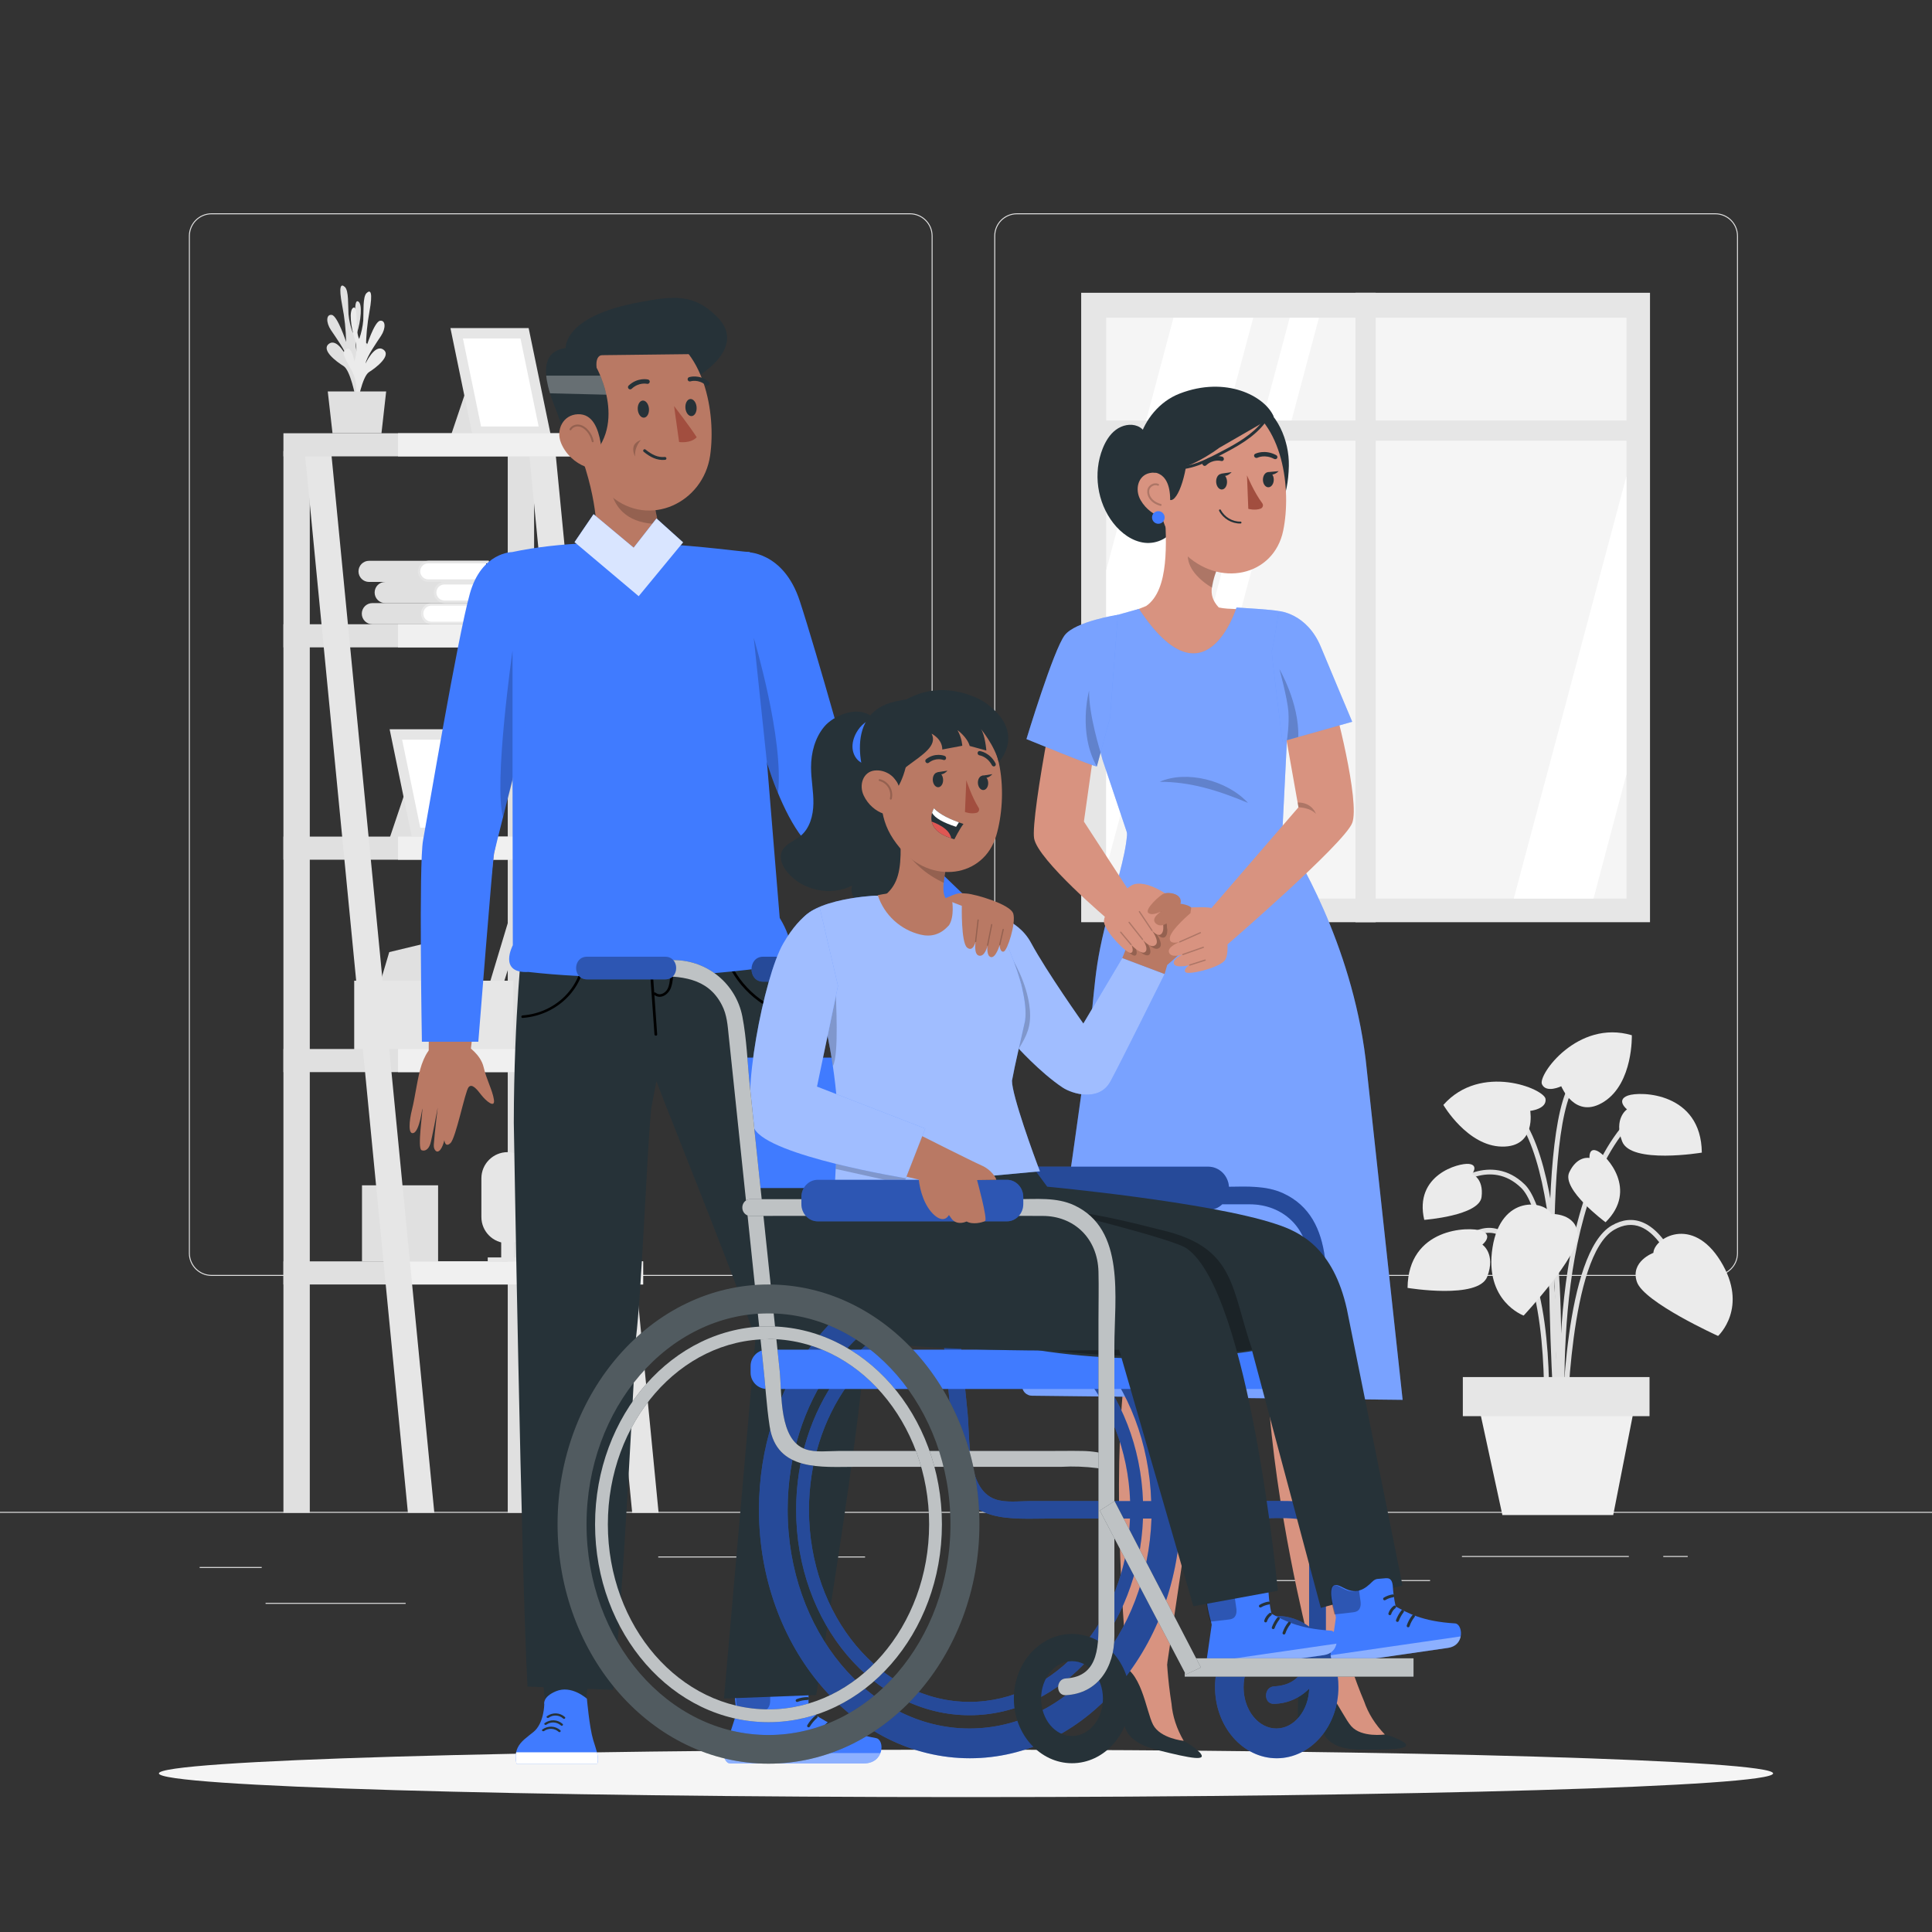 <?xml version="1.0" encoding="utf-8"?>
<!-- Generator: Adobe Illustrator 27.5.0, SVG Export Plug-In . SVG Version: 6.00 Build 0)  -->
<svg version="1.1" xmlns="http://www.w3.org/2000/svg" xmlns:xlink="http://www.w3.org/1999/xlink" x="0px" y="0px"
	 viewBox="0 0 500 500" style="enable-background:new 0 0 500 500;" xml:space="preserve">
<rect x="0" y="0" width="500" height="500" fill="#333333" stroke="none"/>
<g id="Background_complete">
	<g>
		<rect x="279.809" y="75.771" style="fill:#E6E6E6;" width="147.21" height="162.895"/>
		<rect x="286.286" y="82.224" style="fill:#F5F5F5;" width="134.64" height="150.326"/>
		<polygon style="fill:#FFFFFF;" points="324.338,82.224 286.286,224.732 286.286,147.583 303.698,82.224 		"/>
		<polygon style="fill:#FFFFFF;" points="341.345,82.224 301.214,232.55 293.645,232.55 333.776,82.224 		"/>
		<polygon style="fill:#FFFFFF;" points="420.926,123.217 420.926,200.38 412.403,232.55 391.762,232.55 		"/>
		<rect x="350.799" y="75.771" style="fill:#E6E6E6;" width="5.229" height="162.895"/>
		<rect x="282.364" y="108.824" style="fill:#E6E6E6;" width="141.83" height="5.229"/>
	</g>
	<g>
		<g>
			<g>
				<g>
					<g>
						<path style="fill:#E0E0E0;" d="M443.92,330.198H263.174c-3.232,0-5.862-2.63-5.862-5.862V61.062
							c0-3.232,2.63-5.862,5.862-5.862H443.92c3.232,0,5.862,2.629,5.862,5.862v263.273
							C449.783,327.568,447.153,330.198,443.92,330.198z M263.174,55.45c-3.095,0-5.612,2.518-5.612,5.612v263.273
							c0,3.095,2.518,5.612,5.612,5.612H443.92c3.095,0,5.612-2.518,5.612-5.612V61.062c0-3.094-2.518-5.612-5.612-5.612H263.174z"
							/>
					</g>
				</g>
				<g>
					<g>
						<path style="fill:#E0E0E0;" d="M235.493,330.198H54.746c-3.232,0-5.862-2.63-5.862-5.862V61.062
							c0-3.232,2.629-5.862,5.862-5.862h180.747c3.232,0,5.862,2.629,5.862,5.862v263.273
							C241.355,327.568,238.725,330.198,235.493,330.198z M54.746,55.45c-3.094,0-5.612,2.518-5.612,5.612v263.273
							c0,3.095,2.518,5.612,5.612,5.612h180.747c3.095,0,5.612-2.518,5.612-5.612V61.062c0-3.094-2.518-5.612-5.612-5.612H54.746z"
							/>
					</g>
				</g>
			</g>
			<g>
				<g>
					<rect x="0" y="391.267" style="fill:#E0E0E0;" width="500" height="0.25"/>
				</g>
			</g>
		</g>
		<rect x="51.672" y="405.531" style="fill:#E0E0E0;" width="16.06" height="0.25"/>
		<rect x="170.352" y="402.821" style="fill:#E0E0E0;" width="53.53" height="0.25"/>
		<rect x="68.732" y="414.821" style="fill:#E0E0E0;" width="36.25" height="0.25"/>
		<rect x="378.352" y="402.691" style="fill:#E0E0E0;" width="43.19" height="0.25"/>
		<rect x="430.452" y="402.691" style="fill:#E0E0E0;" width="6.33" height="0.25"/>
		<rect x="316.212" y="408.921" style="fill:#E0E0E0;" width="53.89" height="0.25"/>
	</g>
	<g id="freepik--Shelf--inject-343">
		<rect x="131.404" y="116.745" style="fill:#E0E0E0;" width="6.823" height="274.772"/>
		<polygon style="fill:#E6E6E6;" points="170.446,391.517 163.61,391.517 136.892,116.745 143.729,116.745 		"/>
		<rect x="93.685" y="306.758" style="fill:#E0E0E0;" width="19.694" height="19.694"/>
		<polygon style="fill:#E0E0E0;" points="125.97,256.968 132.887,233.989 136.518,234.911 129.161,258.157 		"/>
		<polygon style="fill:#E0E0E0;" points="110.655,244.017 100.735,246.407 97.838,256.181 104.861,263.578 114.781,261.201 
			117.679,251.427 		"/>
		<path style="fill:#E0E0E0;" d="M122.285,257.235L122.285,257.235c-1.317-0.007-2.383-1.073-2.39-2.39v-4.473
			c0.007-1.315,1.075-2.377,2.39-2.377l0,0c1.313,0,2.377,1.064,2.377,2.377v4.473C124.662,256.16,123.6,257.228,122.285,257.235z"
			/>
		<rect x="91.669" y="253.804" style="fill:#E6E6E6;" width="41.218" height="18.666"/>
		<g>
			<polygon style="fill:#E0E0E0;" points="122.378,95.822 116.57,113.073 127.305,113.073 			"/>
			<polygon style="fill:#E6E6E6;" points="142.634,113.073 122.378,113.073 116.57,84.9 136.812,84.9 			"/>
			<polygon style="fill:#FFFFFF;enable-background:new    ;" points="124.501,110.376 119.802,87.598 134.702,87.598 
				139.402,110.376 			"/>
		</g>
		<g>
			<polygon style="fill:#E0E0E0;" points="106.644,199.654 100.835,216.905 111.57,216.905 			"/>
			<polygon style="fill:#E6E6E6;" points="126.899,216.905 106.644,216.905 100.835,188.732 121.077,188.732 			"/>
			<polygon style="fill:#FFFFFF;enable-background:new    ;" points="108.767,214.208 104.067,191.429 118.967,191.429 
				123.667,214.208 			"/>
		</g>
		<rect x="73.35" y="161.555" style="fill:#E0E0E0;" width="93.077" height="5.982"/>
		<rect x="103.005" y="161.555" style="fill:#F0F0F0;enable-background:new    ;" width="63.436" height="5.982"/>
		<rect x="73.35" y="216.512" style="fill:#E0E0E0;" width="93.077" height="5.982"/>
		<rect x="103.005" y="216.512" style="fill:#F0F0F0;enable-background:new    ;" width="63.436" height="5.982"/>
		<rect x="73.35" y="271.482" style="fill:#E0E0E0;" width="93.077" height="5.982"/>
		<rect x="103.005" y="271.482" style="fill:#F0F0F0;enable-background:new    ;" width="63.436" height="5.982"/>
		<rect x="73.35" y="326.439" style="fill:#E0E0E0;" width="93.077" height="5.982"/>
		<rect x="103.005" y="326.439" style="fill:#F0F0F0;enable-background:new    ;" width="63.436" height="5.982"/>
		<rect x="73.35" y="116.745" style="fill:#E0E0E0;" width="6.823" height="274.772"/>
		<polygon style="fill:#E6E6E6;" points="112.405,391.517 105.568,391.517 78.851,116.745 85.687,116.745 		"/>
		<rect x="73.35" y="112.125" style="fill:#E0E0E0;" width="93.077" height="5.982"/>
		<rect x="103.005" y="112.125" style="fill:#F0F0F0;enable-background:new    ;" width="63.436" height="5.982"/>
		<path style="fill:#E0E0E0;" d="M92.983,102.632c-1.083-2.628-0.986-5.594,0.267-8.145c2.15-4.006,2.777-4.994,1.335-5.821
			c-1.442-0.828-1.99,3.231-1.99,3.231c-0.683-1.833-0.754-3.838-0.2-5.715c0.948-2.924,1.549-7.691,0.24-8.198
			s-0.24,5.942-1.335,8.145c-0.575-1.548-0.947-3.163-1.108-4.807c-0.147-2.35,0.093-6.089-0.935-7.05
			c-1.028-0.961-1.682-0.307-0.681,4.873c0.606,3.08,0.941,6.208,1.001,9.346c0,0-2.23-6.796-3.725-6.996
			c-1.495-0.2-1.495,2.003-0.214,3.912c1.282,1.909,3.752,5.341,4.166,7.09c0,0-2.457-5.114-4.646-3.538
			c-2.19,1.576,1.909,4.646,3.739,5.768c1.829,1.122,3.111,8.118,3.111,8.118L92.983,102.632z"/>
		<path style="fill:#EBEBEB;" d="M91.501,104.248c1.048-2.637,0.917-5.597-0.36-8.131c-2.203-4.006-2.831-4.954-1.469-5.795
			c1.362-0.841,2.03,3.204,2.03,3.204c0.657-1.846,0.704-3.854,0.134-5.728c-0.988-2.911-1.642-7.664-0.347-8.185
			c1.295-0.521,0.32,5.928,1.469,8.118c0.558-1.555,0.912-3.175,1.055-4.82c0.12-2.35-0.16-6.089,0.855-7.063
			c1.015-0.975,1.682-0.334,0.734,4.873c-0.567,3.084-0.866,6.211-0.895,9.346c0,0,2.15-6.823,3.645-7.05
			c1.495-0.227,1.522,1.99,0.254,3.912c-1.269,1.923-3.685,5.341-4.006,7.157c0,0,2.377-5.154,4.593-3.618
			c2.216,1.535-1.856,4.687-3.672,5.822c-1.816,1.135-3.017,8.171-3.017,8.171L91.501,104.248z"/>
		<polygon style="fill:#E0E0E0;" points="99.94,101.31 84.825,101.31 86.053,112.125 98.725,112.125 		"/>
		<path style="fill:#E0E0E0;" d="M126.638,156.748v4.139h0.668v0.668H96.369c-1.512,0-2.737-1.225-2.737-2.737
			s1.226-2.737,2.737-2.737l0,0h30.937v0.668H126.638z"/>
		<path style="opacity:0.3;fill:#FFFFFF;enable-background:new    ;" d="M126.638,156.748v4.139h0.668v0.668h-15.622
			c-1.512,0-2.737-1.225-2.737-2.737s1.225-2.737,2.737-2.737l0,0h15.622v0.668H126.638z"/>
		<path style="fill:#FFFFFF;enable-background:new    ;" d="M126.638,156.748v4.139h-14.954c-1.15,0.022-2.1-0.892-2.123-2.042
			c0-0.009,0-0.018,0-0.027c-0.007-1.136,0.907-2.062,2.043-2.07c0.009,0,0.018,0,0.027,0H126.638z"/>
		<path style="fill:#E0E0E0;" d="M129.962,151.273v4.139h0.668v0.668H99.693c-1.512,0-2.737-1.225-2.737-2.737
			c0-1.512,1.226-2.737,2.737-2.737h30.937v0.668H129.962z"/>
		<path style="fill:#E6E6E6;enable-background:new    ;" d="M129.962,151.273v4.139h0.668v0.668h-15.622
			c-1.512,0-2.737-1.225-2.737-2.737c0-1.512,1.225-2.737,2.737-2.737h15.622v0.668H129.962z"/>
		<path style="fill:#FFFFFF;enable-background:new    ;" d="M129.962,151.273v4.139h-14.954c-1.14-0.007-2.062-0.93-2.07-2.07
			c-0.007-1.136,0.907-2.062,2.043-2.07c0.009,0,0.018,0,0.027,0H129.962z"/>
		<path style="fill:#E0E0E0;" d="M125.783,145.799v4.139h0.668v0.668H95.514c-1.512,0-2.737-1.225-2.737-2.737
			s1.225-2.737,2.737-2.737h30.937v0.668H125.783z"/>
		<path style="fill:#E6E6E6;enable-background:new    ;" d="M125.783,145.799v4.139h0.668v0.668h-15.555
			c-1.512,0-2.737-1.225-2.737-2.737s1.225-2.737,2.737-2.737l0,0h15.622v0.668H125.783z"/>
		<path style="fill:#FFFFFF;enable-background:new    ;" d="M125.783,145.799v4.139h-14.887c-1.15,0.03-2.106-0.879-2.136-2.029
			c0-0.009,0-0.018-0.001-0.028c-0.016-1.135,0.892-2.069,2.028-2.084c0.036-0.001,0.072,0,0.109,0.001H125.783z"/>
		<path style="fill:#E6E6E6;" d="M131.365,298.173L131.365,298.173c3.746,0,6.783,3.037,6.783,6.783v10.001
			c0,3.746-3.037,6.783-6.783,6.783l0,0c-3.746,0-6.783-3.037-6.783-6.783v-10.001C124.582,301.21,127.618,298.173,131.365,298.173z
			"/>
		<rect x="129.709" y="315.651" style="fill:#E6E6E6;" width="3.285" height="10.802"/>
		<rect x="126.224" y="325.424" style="fill:#E6E6E6;" width="10.268" height="1.015"/>
	</g>
	<g>
		<g>
			<g>
				<path style="fill:#E0E0E0;" d="M403.569,366.06c-0.016-0.505-1.716-50.688-9.879-58.625c-7.939-7.718-17.051-0.287-17.434,0.032
					l-0.819-0.981c0.103-0.087,10.386-8.481,19.143,0.033c8.529,8.294,10.198,57.414,10.264,59.501L403.569,366.06z"/>
			</g>
			<g>
				<path style="fill:#E0E0E0;" d="M404.27,375.922c-0.059-0.6-5.579-60.244,16.203-85.242l0.963,0.838
					c-21.421,24.584-15.952,83.686-15.895,84.279L404.27,375.922z"/>
			</g>
			<g>
				<path style="fill:#E0E0E0;" d="M403.464,369.613l-1.275-0.085c0.045-0.676,4.263-67.807-11.714-82.503l0.865-0.941
					C407.765,301.193,403.648,366.826,403.464,369.613z"/>
			</g>
			<g>
				<path style="fill:#E0E0E0;" d="M405.544,369.576l-1.278-0.01c0.016-1.849,0.527-45.344,12.882-52.424
					c2.746-1.576,5.436-1.838,7.994-0.78c7.471,3.09,11.173,16.386,11.327,16.95l-1.233,0.337
					c-0.036-0.133-3.692-13.257-10.584-16.107c-2.173-0.897-4.483-0.66-6.869,0.707C406.06,324.968,405.548,369.13,405.544,369.576z
					"/>
			</g>
			<g>
				<path style="fill:#E0E0E0;" d="M400.733,369.607l-1.275-0.072c0.019-0.343,1.864-34.372-7.32-46.361
					c-2.225-2.904-4.641-4.289-7.193-4.111c-6.017,0.421-11.063,9.226-11.113,9.315l-1.113-0.629
					c0.219-0.387,5.432-9.49,12.135-9.96c2.999-0.213,5.794,1.34,8.298,4.609C402.624,334.763,400.815,368.191,400.733,369.607z"/>
			</g>
			<g>
				<path style="fill:#E0E0E0;" d="M402.746,374.236c-0.25-3.301-6.003-80.999,4.12-94.691l1.027,0.759
					c-9.843,13.313-3.933,93.031-3.873,93.835L402.746,374.236z"/>
			</g>
		</g>
		<g>
			<path style="fill:#EBEBEB;" d="M427.896,324.236c0,0-6.073,2.239-4.267,7.524c1.805,5.286,21.009,13.984,21.009,13.984
				s8.043-7.371,0.656-19.36C437.908,314.396,428.06,320.454,427.896,324.236z"/>
		</g>
		<g>
			<path style="fill:#EBEBEB;" d="M401.495,314.175c0,0,6.467-0.271,6.834,5.303c0.367,5.573-14.009,20.992-14.009,20.992
				s-10.26-3.709-8.056-17.617C388.468,308.945,399.888,310.746,401.495,314.175z"/>
		</g>
		<g>
			<path style="fill:#EBEBEB;" d="M396.02,287.496c0,0,4.312-0.463,3.964-3.089c-0.347-2.626-16.76-9.385-26.444,1.544
				c0,0,6.201,10.651,15.164,10.79C397.668,296.881,396.02,287.496,396.02,287.496z"/>
		</g>
		<g>
			<path style="fill:#EBEBEB;" d="M404.055,281.119c0,0-3.904,1.888-4.998-0.525c-1.094-2.412,9.26-16.829,23.26-12.675
				c0,0,0.371,12.319-7.163,17.178C407.62,289.955,404.055,281.119,404.055,281.119z"/>
		</g>
		<g>
			<path style="fill:#EBEBEB;" d="M383.641,322.112c0,0,2.976-2.402-0.236-3.575c-3.211-1.173-18.968-0.84-19.132,14.769
				c0,0,18.351,3.05,20.623-2.896C387.168,324.464,383.641,322.112,383.641,322.112z"/>
		</g>
		<g>
			<path style="fill:#EBEBEB;" d="M421.063,287.105c0,0-2.975-2.403,0.236-3.575c3.211-1.173,18.968-0.84,19.132,14.768
				c0,0-18.352,3.05-20.623-2.896C417.537,289.457,421.063,287.105,421.063,287.105z"/>
		</g>
		<g>
			<path style="fill:#EBEBEB;" d="M411.362,299.678c0,0-0.262-2.921,2.096-1.776c2.358,1.145,10.572,10.006,2.057,18.416
				c0,0-11.462-8.489-9.396-12.909C408.185,298.988,411.362,299.678,411.362,299.678z"/>
		</g>
		<g>
			<path style="fill:#EBEBEB;" d="M380.981,303.84c0,0,1.779-2.331-0.826-2.62c-2.605-0.289-14.28,2.827-11.561,14.482
				c0,0,14.223-1.069,14.832-5.91C384.036,304.95,380.981,303.84,380.981,303.84z"/>
		</g>
		<polygon style="fill:#F0F0F0;" points="417.5,392.089 388.813,392.089 381.182,356.892 424.406,356.892 		"/>
		<rect x="378.579" y="356.383" style="fill:#E6E6E6;" width="48.317" height="10.121"/>
	</g>
</g>
<g id="Background_simple" style="display:none;">
	<g style="display:inline;">
		<g>
			<path style="fill:#407BFF;" d="M136.314,95.998c23.771-18.634,34.146-27.977,63.685-34.285
				c29.538-6.308,61.548-8.666,104.115-2.372c0,0,48.858,10.899,79.971,35.272c23.503,18.411,33.132,38.096,35.147,65.751
				c0.78,10.694-0.104,21.877-5.253,31.282c-7.396,13.509-22.236,21.193-31.692,33.35c-9.556,12.286-12.912,28.128-19.106,42.407
				c-14.002,32.28-43.409,56.722-76.771,67.905c-33.362,11.183-70.227,9.767-103.865-0.557
				c-25.365-7.785-49.502-20.765-67.898-39.885c-18.396-19.12-30.684-44.702-31.179-71.231
				C83.469,223.635,70.121,147.888,136.314,95.998z"/>
		</g>
		<g style="opacity:0.9;">
			<path style="fill:#FFFFFF;" d="M136.314,95.998c23.771-18.634,34.146-27.977,63.685-34.285
				c29.538-6.308,61.548-8.666,104.115-2.372c0,0,48.858,10.899,79.971,35.272c23.503,18.411,33.132,38.096,35.147,65.751
				c0.78,10.694-0.104,21.877-5.253,31.282c-7.396,13.509-22.236,21.193-31.692,33.35c-9.556,12.286-12.912,28.128-19.106,42.407
				c-14.002,32.28-43.409,56.722-76.771,67.905c-33.362,11.183-70.227,9.767-103.865-0.557
				c-25.365-7.785-49.502-20.765-67.898-39.885c-18.396-19.12-30.684-44.702-31.179-71.231
				C83.469,223.635,70.121,147.888,136.314,95.998z"/>
		</g>
	</g>
</g>
<g id="Shadow">
	<g>
		<g>
			<path style="fill:#F5F5F5;" d="M458.875,458.955c0,3.387-93.517,6.132-208.875,6.132s-208.875-2.746-208.875-6.132
				c0-3.387,93.516-6.132,208.875-6.132S458.875,455.568,458.875,458.955z"/>
		</g>
	</g>
</g>
<g id="Characters">
	<g>
		<g>
			<g>
				<g>
					<path style="fill:#D89380;" d="M324.545,236.454l-8.937,103.007l-13.564,91.25l-10.537-1.591c0,0-3.561-38.164-0.985-68.188
						c0.588-6.919,3.403-14.672,3.418-20.201c0.037-4.845-1.421-8.089-2.488-19.231c-1.306-13.466-2.097-31.393,0.732-44.829
						c0,0-2.138-21.337,4.313-40.638L324.545,236.454z"/>
					<path style="fill:#D89380;" d="M349.897,335.233l-0.91,96.241l-0.34,10.051l-7.365-0.417l-2.861-17.536
						c0,0-8.45-33.352-10.248-63.426c-0.405-6.927,1.239-15.004,0.471-20.474c-0.669-4.801-2.565-7.804-5.25-18.632
						c-3.233-13.152-6.576-30.754-5.754-44.476c0,0-14.073-14.698-10.467-34.733l31.591-7.371L349.897,335.233z"/>
					<g>
						<path style="fill:#263238;" d="M363.216,450.826c-1.462-0.869-3.121-1.529-4.896-1.948l0,0c0,0-5.328-3.879-8.085-15.736
							l-6.933-1.278c-2.383-0.391-4.837,0.371-6.172,1.916c-0.185,0.218-0.33,0.454-0.432,0.701
							c-0.315,1.261-0.528,2.536-0.638,3.817c-0.285,4.356-0.23,8.721,0.165,13.072h1.296l0.309-8.211
							c0-2.789,3.024,0.452,3.888,3.428c0.864,2.976,2.654,6.232,10.718,6.232C361.714,452.851,365.623,452.54,363.216,450.826z"/>
						<path style="fill:#D89380;" d="M348.919,428.889c0,0,1.563,5.422,4.114,11.42c1.049,3.09,2.872,5.999,5.369,8.569
							c0,0-6.027,0.888-8.702-2.15c-2.674-3.038-6.46-13.508-12.569-12.885c0.459-0.777,1.039-1.509,1.728-2.181
							C339.847,430.556,348.919,428.889,348.919,428.889z"/>
					</g>
					<g>
						<path style="fill:#263238;" d="M310.544,453.575c-1.211-1.195-2.663-2.234-4.284-3.067l0,0c0,0-4.24-5.046-4.066-17.218
							l-6.422-2.906c-2.219-0.953-4.785-0.803-6.451,0.377c-0.232,0.167-0.43,0.361-0.588,0.577
							c-0.609,1.149-1.122,2.335-1.536,3.552c-1.323,4.16-2.319,8.41-2.982,12.729l1.258,0.311l2.273-7.896
							c0.67-2.707,2.827,1.165,2.95,4.262c0.124,3.096,1.078,6.687,8.906,8.626C308.599,455.181,312.468,455.818,310.544,453.575z"
							/>
						<path style="fill:#D89380;" d="M301.938,428.845c0,0,0.214,5.639,1.249,12.074c0.276,3.252,1.346,6.514,3.152,9.608
							c0,0-6.064-0.587-7.93-4.179c-1.866-3.592-3.024-14.665-9.104-15.528c0.632-0.644,1.371-1.215,2.202-1.702
							C292.731,428.283,301.938,428.845,301.938,428.845z"/>
					</g>
				</g>
			</g>
			<g>
				<g>
					<path style="fill:#263238;" d="M296.842,115.148c0.664-1.882-0.576-4.095-2.42-4.856c-1.844-0.761-4.045-0.245-5.642,0.95
						c-1.598,1.195-2.663,2.979-3.403,4.832c-2.523,6.316-1.439,13.935,2.744,19.297c2.023,2.593,4.872,4.729,8.139,5.103
						c3.267,0.374,6.882-1.419,7.886-4.551L296.842,115.148z"/>
				</g>
				<g>
					<g>
						<path style="fill:#263238;" d="M318.384,109.494c0,0,8.61,16.936,8.859,22.116c3.418,3.13,6.145-2.867,6.309-11.031
							c0.134-6.683-3.088-14.016-8.765-16.821C316.812,99.819,318.384,109.494,318.384,109.494z"/>
						<g>
							<g>
								<path style="fill:#D89380;" d="M315.42,157.212c-1.487-1.597-2.126-3.224-1.752-5.456c0.266-1.717,0.887-3.489,1.613-5.211
									l-2.212-2.586l-11.568-11.674c0.289,7.795,1.224,20.314-4.869,24.546c0,0-7.563,3.133-10.863,3.814
									c1.971,1.618,14.601,18.777,26.28,17.836c10.624-0.857,11.375-15.832,12.496-20.209
									C321.528,157.331,318.267,157.856,315.42,157.212z"/>
								<path style="opacity:0.2;" d="M313.69,152.107c-3.181-1.889-6.672-5.164-6.253-8.907c0.186-1.576,0.526-3.069,0.904-4.026
									l6.462,8.555C314.272,149.108,314.079,150.019,313.69,152.107z"/>
								<path style="fill:#D89380;" d="M298.792,119.76c1.089,11.885,1.298,16.926,7.432,23.158
									c9.225,9.374,23.419,6.221,25.862-5.56c2.199-10.604,0.049-28.259-11.619-33.254
									C308.972,99.183,297.703,107.874,298.792,119.76z"/>
								<path style="fill:#263238;" d="M314.739,124.514c-0.031,1.114,0.574,2.083,1.352,2.164c0.777,0.081,1.433-0.756,1.464-1.869
									c0.031-1.114-0.574-2.083-1.352-2.164C315.426,122.563,314.771,123.4,314.739,124.514z"/>
								<path style="fill:#263238;" d="M326.853,123.914c-0.091,1.076,0.458,2.052,1.227,2.179c0.769,0.127,1.467-0.642,1.559-1.718
									c0.091-1.076-0.457-2.051-1.227-2.179C327.643,122.069,326.945,122.838,326.853,123.914z"/>
								<path style="fill:#263238;" d="M311.719,120.576c0.151,0.015,0.305-0.03,0.421-0.14c1.814-1.713,3.882-1.138,3.906-1.132
									c0.306,0.086,0.614-0.09,0.681-0.402c0.066-0.312-0.131-0.637-0.442-0.728c-0.108-0.031-2.703-0.755-4.954,1.372
									c-0.224,0.212-0.225,0.583-0.002,0.829C311.437,120.494,311.577,120.562,311.719,120.576z"/>
								<path style="fill:#263238;" d="M330.202,118.814c0.139-0.04,0.26-0.13,0.33-0.262c0.146-0.272,0.025-0.618-0.268-0.773
									c-2.943-1.554-5.323-0.385-5.424-0.334c-0.283,0.143-0.377,0.484-0.21,0.763c0.166,0.278,0.53,0.387,0.812,0.246
									c0.092-0.047,1.953-0.927,4.293,0.309C329.887,118.843,330.055,118.857,330.202,118.814z"/>
								<path style="fill:#D89380;" d="M295.196,129.447c1.404,2.437,3.685,3.968,5.777,4.493c3.146,0.789,4.771-4.269,3.697-7.421
									c-0.967-2.837-4.058-4.715-7.12-4.097C294.533,123.031,293.591,126.66,295.196,129.447z"/>
								<path style="fill:#A24E3F;" d="M322.719,123.014c0,0,1.859,4.449,3.957,7.222c0.366,0.485,0.14,1.192-0.431,1.402
									c-1.468,0.54-3.185,0.051-3.185,0.051L322.719,123.014z"/>
							</g>
							<path style="fill:#263238;" d="M315.968,122.598l2.772-0.415C318.74,122.182,317.084,124.086,315.968,122.598z"/>
							<path style="fill:#263238;" d="M328.13,122.184l2.792-0.25C330.922,121.934,329.156,123.736,328.13,122.184z"/>
						</g>
						<g>
							<path style="fill:#263238;" d="M295.822,113.161c-1.695,2.268,1.266,9.142,1.266,9.142s5.754-1.487,5.754,7.101
								c2.088,0.424,4.735-7.499,4.684-15.56C307.271,109.281,298.814,109.158,295.822,113.161z"/>
							<path style="fill:#263238;" d="M329.624,107.776c-2.322-5.311-12.376-10.533-24.322-5.919
								c-10.792,4.153-14.422,19.513-6.763,20.374c7.66,0.861,16.989-6.327,16.989-6.327L329.624,107.776z"/>
						</g>
						
							<path style="opacity:0.2;fill:none;stroke:#000000;stroke-width:0.5;stroke-linecap:round;stroke-linejoin:round;stroke-miterlimit:10;" d="
							M299.711,125.459c-0.992-0.423-2.061,0.205-2.421,1.024c-0.436,0.992,0.032,3.348,3.088,4.193"/>
					</g>
					
						<path style="fill:none;stroke:#263238;stroke-width:0.5;stroke-linecap:round;stroke-linejoin:round;stroke-miterlimit:10;" d="
						M321.043,135.237c-2.171,0.053-4.321-1.221-5.318-3.15"/>
				</g>
				<circle style="fill:#407BFF;" cx="299.779" cy="133.918" r="1.633"/>
				<g>
					<g>
						<path style="fill:#263238;" d="M326.752,109.059c-2.728,3.451-6.551,5.634-10.391,7.64c-4.377,2.286-9.108,4.873-14.217,3.866
							c-0.471-0.093-0.673,0.63-0.199,0.723c5.057,0.997,9.709-1.303,14.077-3.568c4.132-2.143,8.323-4.415,11.26-8.13
							C327.578,109.215,327.051,108.681,326.752,109.059L326.752,109.059z"/>
					</g>
				</g>
			</g>
			<g>
				<g>
					<polygon style="fill:#407BFF;" points="325.815,157.917 325.815,157.917 325.815,157.917 					"/>
					<path style="fill:#407BFF;" d="M353.429,274.137c-3.717-30.312-18.214-53.559-21.126-58.061
						c-0.33-0.51-0.464-1.115-0.385-1.716l1.514-30.25l-2.482-25.969c-1.658-0.359-9.204-0.82-10.936-0.921
						c0,0-8.065,26.482-25.249,0.364l-9.919,2.768l-3.089,23.305c0.192,1.417,2.706,9.441,3.574,12.964l6.247,18.615
						c0.087,0.295,0.117,0.608,0.093,0.914c-0.441,5.636-3.278,14.525-4.31,18.31c-4.849,17.795-3.458,19.429-6.237,39.382
						c-5.227,37.529-8.182,62.229-16.422,83.905c-0.357,0.939-0.14,1.997,0.569,2.709c0.472,0.474,1.112,0.744,1.781,0.752
						l95.946,1.069c1.565,0.017,0,0,0,0L353.429,274.137z"/>
					<path style="opacity:0.3;fill:#FFFFFF;" d="M353.429,274.137c-3.717-30.312-18.214-53.559-21.126-58.061
						c-0.33-0.51-0.464-1.115-0.385-1.716l1.514-30.25l-2.482-25.969c-1.658-0.359-9.204-0.82-10.936-0.921
						c0,0-8.065,26.482-25.249,0.364l-9.919,2.768l-3.089,23.305c0.192,1.417,2.706,9.441,3.574,12.964l6.247,18.615
						c0.087,0.295,0.117,0.608,0.093,0.914c-0.441,5.636-3.278,14.525-4.31,18.31c-4.849,17.795-3.458,19.429-6.237,39.382
						c-5.227,37.529-8.182,62.229-16.422,83.905c-0.357,0.939-0.14,1.997,0.569,2.709c0.472,0.474,1.112,0.744,1.781,0.752
						l95.946,1.069c1.565,0.017,0,0,0,0L353.429,274.137z"/>
				</g>
				<g style="opacity:0.2;">
					<path d="M322.978,207.793c-5.419-5.905-15.985-8.511-22.853-5.459C307.945,202.302,315.167,204.51,322.978,207.793z"/>
				</g>
			</g>
			<path style="fill:#D89380;" d="M284.351,160.383c0,0-5.035,1.325-7.26,4.682s-10.417,46.239-9.466,51.897
				c0.952,5.658,19.44,21.271,19.44,21.271l5.349-7.319l-11.899-18.292l4.115-29.12L284.351,160.383z"/>
			<path style="fill:#D89380;" d="M344.055,178.48l-12.358,5.997l4.346,24.451l-22.44,25.982l3.848,9.709
				c0,0,30.442-26.281,32.501-31.637C352.011,207.627,345.567,182.213,344.055,178.48z"/>
			<g>
				<path style="fill:#407BFF;" d="M330.95,158.14c0,0,7.245,0.509,10.878,9.261c3.373,8.124,8.124,19.39,8.124,19.39l-18.055,5.092
					c0,0-2.981-23.427-2.743-23.505C329.391,168.299,330.95,158.14,330.95,158.14z"/>
				<path style="opacity:0.3;fill:#FFFFFF;" d="M330.95,158.14c0,0,7.245,0.509,10.878,9.261c3.373,8.124,8.124,19.39,8.124,19.39
					l-18.055,5.092c0,0-2.981-23.427-2.743-23.505C329.391,168.299,330.95,158.14,330.95,158.14z"/>
			</g>
			<path style="fill:#407BFF;" d="M283.862,198.354c-0.541,0.169-18.218-7.08-18.218-7.08s7.011-23.143,9.909-26.885
				c2.779-3.589,13.741-5.278,13.741-5.278l-2.004,26.596L283.862,198.354z"/>
			<path style="opacity:0.3;fill:#FFFFFF;" d="M283.862,198.354c-0.541,0.169-18.218-7.08-18.218-7.08s7.011-23.143,9.909-26.885
				c2.779-3.589,13.741-5.278,13.741-5.278l-2.004,26.596L283.862,198.354z"/>
			<path style="opacity:0.2;" d="M284.838,194.754c0,0-3.081-9.736-2.986-16.021c0,0-2.982,10.852,2.011,19.62L284.838,194.754z"/>
			<path style="opacity:0.2;" d="M333.059,191.555c0,0,0.637-4.022,0.373-7.446c-0.264-3.423-2.306-10.91-2.306-10.91
				s5.123,8.739,4.868,17.528L333.059,191.555z"/>
			<path style="opacity:0.2;" d="M336.043,208.928c0,0,2.954,0.015,4.513,1.694c0,0-0.948-2.996-4.733-2.934L336.043,208.928z"/>
		</g>
		<g>
			<g>
				<g>
					<g>
						<polygon style="fill:#263238;" points="195.858,416.7 192.849,442.317 202.04,443.588 211.704,419.514 						"/>
					</g>
				</g>
			</g>
			<path style="fill:#407BFF;" d="M209.337,437.318c0.145-1.564,0.033-2.867-1.796-2.962l-2.59-0.134
				c-0.979,0-1.679,0.599-2.464,1.1c-5.937,3.788-8.373-1.103-10.677-1.1c-2.96-0.003-1.056,8.678-1.196,9.134l-3.235,10.073
				c-0.281,0.841,0.288,2.657,1.27,2.898c0.175,0.043,0.356,0.063,0.538,0.061c5.255,0,7.742,0,14.283,0h20.004
				c5.453,0,5.516-6.125,3.27-6.56c-10.101-1.911-14.086-4.942-17.414-7.159C209.33,442.669,209.114,439.721,209.337,437.318z"/>
			<path style="opacity:0.4;fill:#FFFFFF;" d="M223.474,456.388H203.47c-6.541,0-9.027,0-14.283,0
				c-0.182,0.002-0.363-0.018-0.538-0.061c-0.667-0.163-1.135-1.051-1.285-1.869l0.014-0.767h40.473
				C227.313,455.116,225.958,456.388,223.474,456.388z"/>
			<g>
				<g>
					<path style="fill:#263238;" d="M214.105,445.797c-0.863,0.729-1.594,1.619-2.131,2.613c-0.096,0.178-0.044,0.408,0.135,0.513
						c0.171,0.1,0.417,0.044,0.513-0.134c0.515-0.954,1.181-1.758,2.014-2.462c0.155-0.131,0.135-0.396,0-0.53
						C214.482,445.644,214.26,445.666,214.105,445.797L214.105,445.797z"/>
				</g>
			</g>
			<g>
				<g>
					<path style="fill:#263238;" d="M210.953,444.042c-0.795,0.696-1.481,1.518-2.019,2.427c-0.1,0.169-0.044,0.419,0.135,0.513
						c0.18,0.095,0.406,0.046,0.513-0.134c0.513-0.868,1.131-1.601,1.901-2.276c0.148-0.13,0.143-0.399,0-0.53
						C211.325,443.897,211.111,443.904,210.953,444.042L210.953,444.042z"/>
				</g>
			</g>
			<g>
				<g>
					<path style="fill:#263238;" d="M208.789,442.457c-0.788,0.396-1.467,1.038-1.876,1.823c-0.09,0.174-0.05,0.415,0.135,0.513
						c0.172,0.091,0.416,0.051,0.513-0.134c0.091-0.175,0.195-0.342,0.313-0.5c0.012-0.016,0.055-0.09,0.007-0.01
						c0.011-0.019,0.029-0.036,0.042-0.053c0.032-0.039,0.064-0.077,0.097-0.114c0.066-0.075,0.136-0.147,0.208-0.217
						c0.072-0.07,0.147-0.137,0.225-0.202c0.018-0.015,0.035-0.029,0.053-0.044c0.011-0.009,0.022-0.017,0.032-0.026
						c-0.011,0.008-0.021,0.017-0.032,0.025c0.018-0.035,0.102-0.076,0.134-0.098c0.168-0.118,0.344-0.222,0.528-0.314
						c0.176-0.088,0.239-0.35,0.135-0.513C209.186,442.412,208.977,442.362,208.789,442.457L208.789,442.457z"/>
				</g>
			</g>
			<g>
				<g>
					<path style="fill:#263238;" d="M208.976,439.206c-0.947,0.011-1.894,0.183-2.78,0.52c-0.189,0.072-0.319,0.253-0.262,0.461
						c0.05,0.181,0.271,0.334,0.461,0.262c0.828-0.315,1.695-0.483,2.581-0.493c0.203-0.002,0.375-0.171,0.375-0.375
						C209.351,439.379,209.18,439.203,208.976,439.206L208.976,439.206z"/>
				</g>
			</g>
			<g style="opacity:0.3;">
				<path d="M199.321,440.35c-0.053,0.9-0.398,1.888-1.269,2.305c-0.54,0.259-1.179,0.249-1.788,0.233
					c-1.82-0.048-3.639-0.097-5.458-0.145l-0.022-0.048c-0.287-2.371-1.058-8.156,1.197-8.154c1.775-0.002,3.639,3.319,7.351,2.35
					C199.302,438.146,199.357,439.745,199.321,440.35z"/>
			</g>
			<g>
				<path style="fill:#263238;" d="M224.244,337.134c-1.636-14.815-22.281-93.444-22.281-93.444l-26.247-0.637l-40.382-1.141
					c0,0-2.332,21.075-2.362,48.676c0,0,1.955,117.843,3.554,145.891l22.178,0.857c2.521-22.039,5.858-90.798,5.858-90.798
					c1.521-12.458,2.892-49.23,3.981-59.73c0.453-2.324,0.897-4.666,1.331-6.999c4.306,11.388,24.074,60.112,25.6,67.099
					l-8.11,92.674l23.853-0.912C211.218,438.669,225.879,351.949,224.244,337.134z"/>
				<path d="M188.083,246.745c2.431,7.563,8.931,13.638,16.949,15.847c0.433,0.119,0.249,0.76-0.186,0.64
					c-8.255-2.274-14.936-8.525-17.439-16.311C187.275,246.512,187.952,246.337,188.083,246.745L188.083,246.745z"/>
				<path d="M167.968,247.852c0.473,6.617,0.936,13.244,1.409,19.861c0.023,0.427,0.721,0.427,0.699,0
					c-0.248-3.394-0.485-6.798-0.721-10.203c1.725,1.26,3.743-0.267,4.307-1.953c0.924-2.732,0.575-5.977-0.147-8.708
					c-0.113-0.416-0.789-0.235-0.676,0.171c0.507,1.921,0.721,3.885,0.575,5.859c-0.068,1.003-0.169,2.156-0.665,3.074
					c-0.552,1.025-1.95,1.889-3.067,0.961c-0.124-0.096-0.259-0.107-0.372-0.053c-0.214-2.999-0.428-6.008-0.643-9.007
					C168.645,247.425,167.946,247.425,167.968,247.852z"/>
				<path d="M151.517,246.633c0.099,8.771-7.035,16.117-16.259,16.806c-0.442,0.033-0.44-0.62,0-0.652
					c8.851-0.661,15.664-7.76,15.57-16.154C150.823,246.213,151.512,246.213,151.517,246.633L151.517,246.633z"/>
			</g>
			<g>
				<g>
					<polygon style="fill:#263238;" points="154.863,417.941 150.957,444.233 141.616,444.667 138.592,419.32 					"/>
				</g>
			</g>
			<g>
				<path style="fill:#407BFF;" d="M133.663,456.441h20.893c0,0,0.456-0.805-0.065-2.948c-0.079-0.334-0.183-0.701-0.318-1.101
					c-0.007-0.02-0.012-0.04-0.019-0.06c-0.195-0.593-0.42-1.323-0.658-2.11c-0.957-3.209-1.608-10.59-1.608-10.59
					s-3.95-3.638-8.017-1.933c-3.568,1.495-3.014,3.391-3.014,3.391s-0.057,4.896-2.762,7.111c-1.673,1.369-3.336,2.428-4.137,4.131
					c-0.149,0.318-0.268,0.657-0.352,1.024c-0.01,0.044-0.019,0.091-0.027,0.137C133.413,454.313,133.423,455.275,133.663,456.441z"
					/>
			</g>
			<path style="fill:#FFFFFF;" d="M154.491,453.493c0.521,2.143,0.065,2.948,0.065,2.948h-20.893
				c-0.241-1.165-0.251-2.128-0.084-2.948H154.491z"/>
			<g>
				<g>
					<path style="fill:#263238;" d="M141.99,444.547c1.175-0.84,2.717-0.731,3.774,0.215c0.284,0.254,0.72-0.145,0.436-0.4
						c-1.319-1.18-3.203-1.246-4.646-0.215C141.241,444.371,141.68,444.769,141.99,444.547L141.99,444.547z"/>
				</g>
			</g>
			<g>
				<g>
					<path style="fill:#263238;" d="M141.4,446.337c1.175-0.84,2.717-0.731,3.774,0.215c0.284,0.254,0.721-0.145,0.436-0.4
						c-1.319-1.18-3.203-1.246-4.646-0.215C140.651,446.161,141.09,446.559,141.4,446.337L141.4,446.337z"/>
				</g>
			</g>
			<g>
				<g>
					<path style="fill:#263238;" d="M140.808,447.983c1.175-0.84,2.717-0.731,3.774,0.215c0.284,0.254,0.721-0.145,0.436-0.4
						c-1.319-1.181-3.203-1.246-4.646-0.215C140.059,447.807,140.498,448.204,140.808,447.983L140.808,447.983z"/>
				</g>
			</g>
			<g>
				<path style="fill:#407BFF;" d="M201.789,237.557c3.72,6.111,3.72,11.018,0.174,12.27c0,0-32.229,5.465-65.195,1.719
					c-7.937,0.437-4.053-6.921-4.053-6.921l-0.176-101.747c25.051-5.317,55.362-0.403,61.498,0L201.789,237.557z"/>
				<path style="fill:#B97964;" d="M123.204,157.648c0,0-10.222,45.196-11.134,55.579c-0.911,10.383-1.124,60.007-1.124,60.007
					l10.826-1.057l6.089-51.329l12.198-60.489L123.204,157.648z"/>
				<g>
					<g>
						<g>
							<g>
								<g>
									<g>
										<path style="fill:#B97964;" d="M120.999,270.736c0,0,3.391,2.117,4.166,5.461c0.776,3.344,2.237,5.796,2.651,8.324
											c0.414,2.528-2.118,0.333-3.241-1.124c-1.124-1.456-2.411-3.095-3.309-2.025c-0.898,1.069-3.269,13.112-4.673,14.445
											c-1.404,1.333-1.596-0.742-1.596-0.742s-0.65,2.908-1.81,2.95c-0.301,0.011-1.018-0.481-0.918-1.855
											c0.225-3.092,1.013-9.557,1.013-9.557c-0.038,0.372-1.55,8.277-1.922,9.43c-0.487,1.507-1.443,1.954-2.259,1.627
											c-1.162-0.466,0.396-10.335,0.187-10.799c0,0-0.718,5.713-2.213,6.325c-1.496,0.611-1.229-3.012-0.421-6.159
											c0.741-2.885,1.48-8.75,2.503-11.605c1.26-3.519,2.853-5.582,6.181-5.809
											C118.666,269.397,120.999,270.736,120.999,270.736z"/>
									</g>
								</g>
							</g>
						</g>
					</g>
				</g>
				<path style="fill:#407BFF;" d="M132.539,142.879c0,0-7.92-0.001-10.932,10.719c-3.214,11.438-10.991,57.832-12.118,63.872
					c-1.127,6.04-0.302,52.128-0.302,52.128h14.604c0,0,3.709-46.951,4.072-48.749s15.361-61.103,15.361-61.103L132.539,142.879z"/>
				<path style="opacity:0.2;enable-background:new    ;" d="M132.641,202.041v-33.652c0,0-4.933,34.491-2.449,43.047
					L132.641,202.041z"/>
				<path style="fill:#407BFF;" d="M193.024,142.879c0,0,9.689-0.362,13.957,12.657c4.565,13.926,14.252,48.929,14.252,48.929
					l30.334,29.171l-5.571,6.034c0,0-23.396-12.283-34.369-19.131c-10.973-6.848-18.131-40.528-17.882-42.277
					C193.995,176.514,193.024,142.879,193.024,142.879z"/>
				<path style="opacity:0.2;enable-background:new    ;" d="M201.347,205.26l-2.79-7.182l-3.489-33.013
					C195.067,165.065,202.932,191.273,201.347,205.26z"/>
			</g>
			<g>
				<path style="fill:#263238;" d="M180.272,97.602c0,0,13.296-7.487,5.404-15.517c-6.225-6.334-11.732-5.41-20.059-3.894
					c-20.407,3.716-19.219,12.219-19.219,12.219L180.272,97.602z"/>
				<g>
					<path style="fill:#B97964;" d="M154.285,140.421c0,0,1.091-7.827-3.491-21.396c0-0.015,0.71-0.367,0.71-0.382
						c-0.633-1.898-1.294-3.649-1.913-5.164c-0.015-0.044-0.015-0.059-0.015-0.059l19.303,10.799
						c-0.25,4.414,1.697,12.837,2.794,16.382c0,0,2.656,6.391-5.971,7.051C159.398,148.133,154.285,140.421,154.285,140.421z"/>
					<path style="opacity:0.2;" d="M169.47,130.383l-10.925-1.968c1.128,3.322,4.279,7.18,11.822,7.178
						C170.367,135.593,169.453,131.86,169.47,130.383z"/>
				</g>
				<g>
					<path style="fill:#B97964;" d="M149.033,104.294c1.786,11.862,2.555,18.588,9.126,24.121
						c9.885,8.323,23.815,1.723,25.613-10.47c1.618-10.974-1.575-28.529-13.682-32.13
						C158.162,82.268,147.247,92.432,149.033,104.294z"/>
					<path style="fill:#263238;" d="M146.254,90.087c14.563-14.026,29.377-6.158,35.05,1.532l-25.408,0.3
						c-1.11-0.02-1.74,1.137-1.499,3.252c0,0,8.809,15.797-3.334,24.662c-4.344-1.663-5.227-8.889-6.921-13.089
						C141.616,100.488,138.428,91.278,146.254,90.087z"/>
					<path style="fill:#B97964;" d="M145.201,114.652c1.225,2.987,3.719,5.115,6.189,6.081c3.715,1.453,4.699-2.555,4.029-6.283
						c-0.602-3.355-1.953-7.388-5.857-7.248C145.717,107.34,143.801,111.238,145.201,114.652z"/>
					<path style="fill:#263238;" d="M165.056,106.021c0.108,1.22,0.842,2.146,1.641,2.068c0.798-0.078,1.358-1.131,1.25-2.352
						c-0.108-1.221-0.842-2.146-1.641-2.068C165.508,103.747,164.949,104.8,165.056,106.021z"/>
					<path style="fill:#263238;" d="M177.386,105.619c0.108,1.221,0.842,2.146,1.64,2.068c0.798-0.078,1.358-1.131,1.25-2.352
						c-0.108-1.22-0.842-2.146-1.64-2.068C177.838,103.346,177.278,104.399,177.386,105.619z"/>
					<path style="fill:#A24E3F;" d="M174.445,105.077c0,0,4.399,5.723,5.856,8.083c-1.563,1.685-4.552,1.236-4.552,1.236
						L174.445,105.077z"/>
					<path style="fill:#263238;" d="M162.917,100.74c0.191,0.059,0.408,0.017,0.566-0.131c1.878-1.752,3.938-1.283,3.959-1.278
						c0.308,0.074,0.62-0.115,0.697-0.422c0.076-0.307-0.112-0.615-0.418-0.69c-0.109-0.026-2.69-0.615-5.02,1.559
						c-0.233,0.217-0.246,0.579-0.03,0.808C162.741,100.661,162.826,100.712,162.917,100.74z"/>
					
						<path style="fill:none;stroke:#263238;stroke-width:0.75;stroke-linecap:round;stroke-linejoin:round;stroke-miterlimit:10;" d="
						M172.093,118.638c-1.978,0.19-3.601-0.662-5.265-2.001"/>
				</g>
				
					<path style="opacity:0.2;fill:none;stroke:#000000;stroke-width:0.5;stroke-linecap:round;stroke-linejoin:round;stroke-miterlimit:10;" d="
					M147.634,111.114c0.418-0.755,1.374-1.103,2.227-0.971c0.852,0.132,1.597,0.666,2.167,1.314
					c0.684,0.777,1.161,1.735,1.367,2.749"/>
				<path style="fill:#263238;" d="M183.226,99.792c0.104-0.032,0.2-0.095,0.275-0.186c0.201-0.246,0.167-0.609-0.076-0.81
					c-2.44-2.013-4.953-1.216-5.07-1.195c-0.301,0.097-0.469,0.421-0.375,0.723c0.094,0.301,0.411,0.468,0.711,0.374
					c0.103-0.037,2.047-0.627,4.005,0.989C182.849,99.815,183.049,99.847,183.226,99.792z"/>
				<path style="opacity:0.3;fill:#FFFFFF;" d="M142.342,101.79l14.578,0.358c0,0-0.521-2.465-1.564-4.93h-13.992
					C141.365,97.218,141.463,98.971,142.342,101.79z"/>
				<g style="opacity:0.2;">
					<path d="M165.872,113.879c-1.052,1.138-1.614,2.715-1.519,4.262c0,0-0.708-1.226-0.394-2.521
						C164.272,114.325,165.872,113.879,165.872,113.879z"/>
				</g>
			</g>
			<g>
				<polygon style="fill:#407BFF;" points="169.896,134.171 176.778,140.363 165.289,154.295 148.69,140.301 153.61,133.068 
					163.985,141.733 				"/>
				<polygon style="opacity:0.8;fill:#FFFFFF;" points="169.896,134.171 176.778,140.363 165.289,154.295 148.69,140.301 
					153.61,133.068 163.985,141.733 				"/>
			</g>
		</g>
		<g id="freepik--Character--inject-255">
			<path style="fill:#407BFF;" d="M343.079,390.416V346.83c0-13.005,3.142-31.562-11.051-38.034
				c-4.343-1.977-9.268-1.725-13.974-1.662c-0.198-2.929-2.545-5.2-5.374-5.2h-50.16c-2.838,0-5.188,2.286-5.374,5.225h-12.64
				l-2.293-22.724c-0.667-6.559-0.898-13.358-2.062-19.854c-1.766-9.23-9.518-15.915-18.584-16.027h-0.4
				c-0.569-0.634-1.374-0.983-2.208-0.957h-21.459c-4.003,0-4.015,6.458,0,6.458h21.459c0.759,0.024,1.497-0.265,2.05-0.806
				c5.519,0.441,10.554,2.065,13.538,8.12c1.383,2.82,1.565,5.779,1.868,8.813l1.322,12.615l4.476,44.379
				c-25.935,4.96-45.793,31.474-45.793,63.515c0,35.478,24.467,64.346,54.588,64.346c29.453,0,53.508-27.697,54.515-62.092h22.357
				c3.296-0.189,6.601-0.063,9.874,0.378c0.352,0.063,0.704,0.138,1.043,0.227v27.408c-2.455-1.792-5.381-2.759-8.382-2.77
				c-8.807,0-15.964,8.259-15.964,18.431s7.157,18.419,15.964,18.419c8.807,0,15.964-8.259,15.964-18.419
				c0.018-3.951-1.11-7.816-3.239-11.091c0-0.176,0-0.353,0-0.541v-34.622L343.079,390.416z M330.329,447.334
				c-4.682,0-8.491-4.784-8.491-10.664c0-5.879,3.809-10.676,8.491-10.676c3.176,0.139,5.999,2.141,7.278,5.162
				c-1.128,2.921-3.384,5.036-7.861,5.275c-2.79,0.139-2.802,4.671,0,4.52c3.398-0.066,6.643-1.476,9.074-3.941
				C338.663,442.689,334.927,447.334,330.329,447.334z M250.923,447.334c-25.96,0-47.079-25.381-47.079-56.591
				c0-27.937,16.983-51.202,39.109-55.772c0.109,1.133,0.23,2.266,0.34,3.399c-21.132,4.306-37.253,26.136-37.253,52.373
				c0,29.309,20.137,53.154,44.883,53.154c24.116,0,43.84-22.661,44.883-50.9h2.196
				C296.982,423.162,276.263,447.334,250.923,447.334z M295.806,388.477c-1.007-28.264-20.731-50.9-44.883-50.9
				c-1.116,0-2.232,0.063-3.336,0.164l-0.34-3.412c1.213-0.113,2.426-0.189,3.639-0.189c25.341,0,46.096,24.172,47.042,54.337
				H295.806z M245.803,362.845c0.619,6.194,0.97,12.502,1.892,18.658c1.929,12.904,14.326,11.494,23.667,11.494h21.083
				c-0.995,26.438-19.227,47.451-41.523,47.451c-22.915,0-41.559-22.296-41.559-49.704c0-24.437,14.824-44.807,34.281-48.936
				c0.703,7.017,1.411,14.029,2.123,21.037H245.803z M283.699,388.477h-17.092c-2.814,0-6.344,0.491-9.074-0.478
				c-7.424-2.631-6.478-15.863-7.133-22.347c-0.809-8.158-1.617-16.32-2.426-24.487c0.983-0.076,1.977-0.138,2.984-0.138
				c22.296,0,40.528,21.088,41.523,47.451H283.699z M333.653,388.477c-3.19-0.063-6.393,0-9.583,0h-18.633
				c-1.007-34.445-25.062-62.092-54.515-62.092c-1.492,0-2.984,0.088-4.452,0.227c-0.51-4.977-1.015-9.954-1.516-14.931h13.926
				c0.993,0.946,2.291,1.472,3.639,1.473h50.16c1.35,0,2.651-0.53,3.639-1.486h7.072c8.491,0,15.078,5.917,15.321,15.02
				c0.121,4.293,0,8.611,0,12.905v49.465c-1.694-0.357-3.415-0.551-5.143-0.579H333.653z"/>
			<path style="opacity:0.4;enable-background:new    ;" d="M343.079,390.416V346.83c0-13.005,3.142-31.562-11.051-38.034
				c-4.343-1.977-9.268-1.725-13.974-1.662c-0.198-2.929-2.545-5.2-5.374-5.2h-50.16c-2.838,0-5.188,2.286-5.374,5.225h-12.64
				l-2.293-22.724c-0.667-6.559-0.898-13.358-2.062-19.854c-1.766-9.23-9.518-15.915-18.584-16.027h-0.4
				c-0.569-0.634-1.374-0.983-2.208-0.957h-21.459c-4.003,0-4.015,6.458,0,6.458h21.459c0.759,0.024,1.497-0.265,2.05-0.806
				c5.519,0.441,10.554,2.065,13.538,8.12c1.383,2.82,1.565,5.779,1.868,8.813l1.322,12.615l4.476,44.379
				c-25.935,4.96-45.793,31.474-45.793,63.515c0,35.478,24.467,64.346,54.588,64.346c29.453,0,53.508-27.697,54.515-62.092h22.357
				c3.296-0.189,6.601-0.063,9.874,0.378c0.352,0.063,0.704,0.138,1.043,0.227v27.408c-2.455-1.792-5.381-2.759-8.382-2.77
				c-8.807,0-15.964,8.259-15.964,18.431s7.157,18.419,15.964,18.419c8.807,0,15.964-8.259,15.964-18.419
				c0.018-3.951-1.11-7.816-3.239-11.091c0-0.176,0-0.353,0-0.541v-34.622L343.079,390.416z M330.329,447.334
				c-4.682,0-8.491-4.784-8.491-10.664c0-5.879,3.809-10.676,8.491-10.676c3.176,0.139,5.999,2.141,7.278,5.162
				c-1.128,2.921-3.384,5.036-7.861,5.275c-2.79,0.139-2.802,4.671,0,4.52c3.398-0.066,6.643-1.476,9.074-3.941
				C338.663,442.689,334.927,447.334,330.329,447.334z M250.923,447.334c-25.96,0-47.079-25.381-47.079-56.591
				c0-27.937,16.983-51.202,39.109-55.772c0.109,1.133,0.23,2.266,0.34,3.399c-21.132,4.306-37.253,26.136-37.253,52.373
				c0,29.309,20.137,53.154,44.883,53.154c24.116,0,43.84-22.661,44.883-50.9h2.196
				C296.982,423.162,276.263,447.334,250.923,447.334z M295.806,388.477c-1.007-28.264-20.731-50.9-44.883-50.9
				c-1.116,0-2.232,0.063-3.336,0.164l-0.34-3.412c1.213-0.113,2.426-0.189,3.639-0.189c25.341,0,46.096,24.172,47.042,54.337
				H295.806z M245.803,362.845c0.619,6.194,0.97,12.502,1.892,18.658c1.929,12.904,14.326,11.494,23.667,11.494h21.083
				c-0.995,26.438-19.227,47.451-41.523,47.451c-22.915,0-41.559-22.296-41.559-49.704c0-24.437,14.824-44.807,34.281-48.936
				c0.703,7.017,1.411,14.029,2.123,21.037H245.803z M283.699,388.477h-17.092c-2.814,0-6.344,0.491-9.074-0.478
				c-7.424-2.631-6.478-15.863-7.133-22.347c-0.809-8.158-1.617-16.32-2.426-24.487c0.983-0.076,1.977-0.138,2.984-0.138
				c22.296,0,40.528,21.088,41.523,47.451H283.699z M333.653,388.477c-3.19-0.063-6.393,0-9.583,0h-18.633
				c-1.007-34.445-25.062-62.092-54.515-62.092c-1.492,0-2.984,0.088-4.452,0.227c-0.51-4.977-1.015-9.954-1.516-14.931h13.926
				c0.993,0.946,2.291,1.472,3.639,1.473h50.16c1.35,0,2.651-0.53,3.639-1.486h7.072c8.491,0,15.078,5.917,15.321,15.02
				c0.121,4.293,0,8.611,0,12.905v49.465c-1.694-0.357-3.415-0.551-5.143-0.579H333.653z"/>
			<g>
				<path style="fill:#407BFF;" d="M255.357,236.268c0,0,7.903,1.141,11.443,7.689c4.171,7.715,13.569,20.936,13.569,20.936
					l10.078-16.954l10.955,4.135c0,0-11.637,23.469-14.04,27.836c-2.919,5.305-9.866,3.204-12.392,1.516
					c-5.927-3.96-11.961-10.736-11.961-10.736L255.357,236.268z"/>
				<path style="opacity:0.5;fill:#FFFFFF;" d="M255.357,236.268c0,0,7.903,1.141,11.443,7.689
					c4.171,7.715,13.569,20.936,13.569,20.936l10.078-16.954l10.955,4.135c0,0-11.637,23.469-14.04,27.836
					c-2.919,5.305-9.866,3.204-12.392,1.516c-5.927-3.96-11.961-10.736-11.961-10.736L255.357,236.268z"/>
			</g>
			<path style="fill:#407BFF;" d="M198.482,349.292h137.855c2.336,0,4.229,1.893,4.229,4.229v1.714c0,2.336-1.893,4.229-4.229,4.229
				H198.482c-2.336,0-4.229-1.893-4.229-4.229v-1.714C194.253,351.185,196.147,349.292,198.482,349.292z"/>
			<polygon style="fill:#407BFF;" points="193.522,307.47 245.059,307.47 241.63,273.706 190.093,273.706 			"/>
			<path style="fill:#263238;" d="M348.56,338.762c-3.534-15.734-11.91-19.897-18.374-21.991
				c-17.277-5.738-59.173-9.658-59.173-9.658l-3.417-4.643l-49.066-3.235c0,0,2.183,31.741,30.575,44.999
				c4.185,1.857,8.574,3.215,13.076,4.046c32.518,6.504,61.881,1.377,61.881,1.377l17.767,66.467l21.141-5.826L348.56,338.762z"/>
			<g>
				<g>
					<g>
						<path style="fill:#407BFF;" d="M360.49,410.907c-0.085-1.433-0.349-2.6-1.881-2.465l-2.169,0.19
							c-0.813,0.118-1.316,0.745-1.902,1.293c-4.434,4.145-7.099,0.01-9.013,0.29c-2.459,0.354,0.262,7.985,0.205,8.414
							l-1.365,9.511c-0.123,0.796,0.588,2.371,1.436,2.471c0.151,0.018,0.304,0.014,0.455-0.01c4.365-0.633,6.431-0.932,11.864-1.72
							l16.617-2.409c4.53-0.657,3.778-6.21,1.855-6.334c-8.641-0.513-12.349-2.778-15.404-4.385
							C361.187,415.753,360.62,413.11,360.49,410.907z"/>
						<path style="opacity:0.4;fill:#FFFFFF;" d="M374.736,426.472l-16.617,2.409c-5.433,0.788-7.499,1.087-11.864,1.72
							c-0.151,0.024-0.304,0.027-0.455,0.01c-0.576-0.068-1.081-0.815-1.313-1.538l-0.089-0.696l33.62-4.874
							C377.759,424.858,376.8,426.172,374.736,426.472z"/>
						<g>
							<g>
								<path style="fill:#263238;" d="M365.554,417.954c-0.658,0.81-1.16,1.721-1.485,2.713c-0.063,0.193,0.073,0.409,0.262,0.461
									c0.203,0.056,0.398-0.069,0.461-0.262c0.278-0.849,0.73-1.69,1.292-2.382c0.128-0.157,0.154-0.377,0-0.53
									C365.952,417.822,365.682,417.796,365.554,417.954L365.554,417.954z"/>
							</g>
						</g>
						<g>
							<g>
								<path style="fill:#263238;" d="M362.705,416.744c-0.603,0.77-1.077,1.613-1.416,2.531c-0.068,0.184,0.076,0.419,0.262,0.461
									c0.212,0.048,0.388-0.065,0.461-0.262c0.277-0.751,0.73-1.57,1.223-2.2c0.121-0.154,0.161-0.382,0-0.53
									C363.1,416.621,362.834,416.579,362.705,416.744L362.705,416.744z"/>
							</g>
						</g>
						<g>
							<g>
								<path style="fill:#263238;" d="M360.72,415.573c-0.661,0.497-1.151,1.171-1.398,1.962c-0.058,0.187,0.069,0.417,0.262,0.461
									c0.204,0.046,0.399-0.061,0.461-0.262c0.026-0.084,0.055-0.167,0.087-0.248c0.003-0.009,0.007-0.017,0.01-0.026
									c0.01-0.026,0.007-0.017-0.011,0.026c0.003,0,0.02-0.046,0.022-0.051c0.017-0.038,0.035-0.076,0.053-0.113
									c0.078-0.158,0.167-0.309,0.268-0.453c0.024-0.034,0.048-0.068,0.073-0.101c0.035-0.047-0.01,0.002-0.008,0.01
									c-0.001-0.006,0.038-0.047,0.044-0.054c0.056-0.068,0.114-0.133,0.175-0.197c0.058-0.06,0.117-0.118,0.179-0.173
									c0.034-0.031,0.069-0.061,0.105-0.091c0.014-0.012,0.029-0.023,0.043-0.035c0.073-0.06-0.064,0.048,0.012-0.009
									c0.081-0.061,0.144-0.122,0.172-0.224c0.025-0.09,0.014-0.209-0.038-0.289C361.134,415.553,360.888,415.447,360.72,415.573
									L360.72,415.573z"/>
							</g>
						</g>
						<g>
							<g>
								<path style="fill:#263238;" d="M360.388,412.638c-0.793,0.125-1.56,0.408-2.25,0.819c-0.168,0.101-0.245,0.342-0.134,0.513
									c0.109,0.169,0.333,0.242,0.513,0.134c0.332-0.198,0.649-0.349,0.971-0.464c0.357-0.128,0.725-0.22,1.1-0.279
									c0.194-0.031,0.319-0.284,0.262-0.461C360.781,412.689,360.596,412.605,360.388,412.638L360.388,412.638z"/>
							</g>
						</g>
						<g style="opacity:0.3;">
							<path d="M352.134,414.627c0.074,0.821-0.083,1.757-0.752,2.24c-0.414,0.299-0.947,0.367-1.455,0.426
								c-1.518,0.175-3.035,0.351-4.553,0.526l-0.025-0.041c-0.55-2.112-1.95-7.258-0.076-7.527
								c1.474-0.216,3.459,2.567,6.415,1.242C351.829,412.633,352.085,414.075,352.134,414.627z"/>
						</g>
					</g>
				</g>
				<path style="opacity:0.3;enable-background:new    ;" d="M302.487,318.813c17.27,4.732,16.224,15.022,21.576,30.484
					c0,0-22.826,3.869-53.366-0.029l-6.035-13.144l9.601-22.654C281.308,313.47,291.443,316.009,302.487,318.813z"/>
				<g>
					<g>
						<path style="fill:#407BFF;" d="M328.348,412.775c-0.085-1.433-0.349-2.6-1.881-2.465l-2.169,0.19
							c-0.813,0.118-1.316,0.745-1.902,1.293c-4.434,4.145-7.099,0.01-9.013,0.29c-2.459,0.354,0.262,7.985,0.205,8.414
							l-1.365,9.511c-0.123,0.796,0.588,2.371,1.436,2.471c0.151,0.018,0.304,0.014,0.455-0.01c4.365-0.633,6.431-0.932,11.864-1.72
							l16.617-2.409c4.53-0.657,3.778-6.21,1.855-6.334c-8.641-0.513-12.349-2.778-15.405-4.385
							C329.046,417.621,328.479,414.978,328.348,412.775z"/>
						<path style="opacity:0.4;fill:#FFFFFF;" d="M342.595,428.34l-16.617,2.409c-5.433,0.788-7.499,1.087-11.864,1.72
							c-0.151,0.024-0.304,0.027-0.455,0.01c-0.576-0.068-1.081-0.815-1.313-1.538l-0.089-0.696l33.62-4.874
							C345.618,426.725,344.658,428.04,342.595,428.34z"/>
						<g>
							<g>
								<path style="fill:#263238;" d="M333.413,419.822c-0.658,0.809-1.16,1.721-1.485,2.713c-0.063,0.193,0.073,0.409,0.262,0.461
									c0.203,0.056,0.398-0.069,0.461-0.262c0.277-0.849,0.73-1.69,1.292-2.382c0.128-0.157,0.154-0.377,0-0.53
									C333.811,419.69,333.541,419.664,333.413,419.822L333.413,419.822z"/>
							</g>
						</g>
						<g>
							<g>
								<path style="fill:#263238;" d="M330.564,418.612c-0.603,0.77-1.077,1.613-1.416,2.531c-0.068,0.184,0.076,0.419,0.262,0.461
									c0.212,0.048,0.388-0.065,0.461-0.262c0.277-0.751,0.73-1.57,1.223-2.2c0.121-0.154,0.161-0.382,0-0.53
									C330.959,418.488,330.693,418.447,330.564,418.612L330.564,418.612z"/>
							</g>
						</g>
						<g>
							<g>
								<path style="fill:#263238;" d="M328.579,417.441c-0.661,0.497-1.151,1.171-1.398,1.962
									c-0.058,0.187,0.069,0.417,0.262,0.461c0.204,0.046,0.399-0.061,0.461-0.262c0.026-0.084,0.055-0.167,0.087-0.248
									c0.003-0.009,0.007-0.017,0.01-0.026c0.011-0.026,0.007-0.017-0.011,0.026c0.003,0,0.02-0.046,0.022-0.051
									c0.017-0.038,0.035-0.076,0.053-0.113c0.078-0.158,0.167-0.309,0.268-0.453c0.024-0.034,0.048-0.068,0.073-0.101
									c0.035-0.047-0.01,0.002-0.008,0.01c-0.001-0.006,0.038-0.047,0.044-0.054c0.056-0.068,0.114-0.133,0.175-0.197
									c0.058-0.06,0.117-0.118,0.179-0.173c0.034-0.031,0.069-0.061,0.105-0.091c0.014-0.012,0.029-0.023,0.043-0.035
									c0.073-0.06-0.064,0.048,0.012-0.009c0.081-0.061,0.144-0.122,0.172-0.224c0.025-0.09,0.014-0.209-0.038-0.289
									C328.992,417.421,328.746,417.315,328.579,417.441L328.579,417.441z"/>
							</g>
						</g>
						<g>
							<g>
								<path style="fill:#263238;" d="M328.247,414.506c-0.793,0.125-1.56,0.408-2.249,0.819c-0.168,0.101-0.245,0.342-0.135,0.513
									c0.109,0.169,0.333,0.242,0.513,0.134c0.332-0.198,0.649-0.349,0.971-0.464c0.357-0.128,0.725-0.22,1.1-0.279
									c0.194-0.031,0.319-0.284,0.262-0.461C328.64,414.557,328.455,414.473,328.247,414.506L328.247,414.506z"/>
							</g>
						</g>
						<g style="opacity:0.3;">
							<path d="M319.993,416.495c0.074,0.821-0.083,1.757-0.752,2.24c-0.414,0.299-0.947,0.367-1.455,0.426
								c-1.518,0.175-3.036,0.351-4.553,0.526l-0.025-0.041c-0.55-2.112-1.95-7.258-0.076-7.527
								c1.474-0.216,3.459,2.567,6.415,1.242C319.687,414.501,319.943,415.943,319.993,416.495z"/>
						</g>
					</g>
				</g>
				<path style="fill:#263238;" d="M211.322,312.843c0,0-0.79,33.19,19.917,35.095c25.945,2.387,58.401,1.372,58.401,1.372
					l19.198,66.38l21.872-4.009c0,0-7.264-77.152-23.597-88.594c-4.412-3.086-49.065-13.565-49.065-13.565L211.322,312.843z"/>
			</g>
			<g>
				<path style="fill:#263238;" d="M237.385,212.113c-4.176-6.847-7.568-11.558-6.903-19.551l-4.974-7.169
					c-3.689-2.865-9.813-0.203-12.209,2.685c-2.396,2.888-3.401,6.743-3.398,10.496c0.002,3.131,0.654,6.238,0.607,9.369
					c-0.047,3.131-0.941,6.475-3.379,8.439c-1.658,1.337-4.018,2.069-4.811,4.046c-0.713,1.777,0.209,3.8,1.425,5.279
					c3.93,4.781,11.316,6.306,16.818,3.471c-0.759,1.78,0.55,3.932,2.349,4.645c1.799,0.713,3.853,0.311,5.65-0.405
					c3.296-1.314,7.964-4.763,9.041-8.144C238.903,221.189,240.448,217.135,237.385,212.113z"/>
			</g>
			<path style="fill:#B97964;" d="M243.119,245.63c-2.069,1.551-3.595,0.681-5.812-0.666c-13.309-7.319-8.049-13.471-8.049-13.471
				c3.177-2.717,3.892-6.456,3.826-12.341c0.008-0.17,0.027-0.34,0.058-0.507c0.131-0.763,0.495-1.467,1.041-2.015
				c1.454-1.538,3.879-1.606,5.417-0.153c0.001,0.001,0.003,0.003,0.004,0.004l6.032,2.81l0,0c0.004,0.089,0.007,0.179,0.011,0.28
				c-0.481,3.136-0.956,5.555-1.239,7.472c0.009,0.235-0.071,0.474-0.096,0.699l0,0c0.009,0.235-0.048,0.484-0.084,0.71
				c-0.265,2.646,0.075,4.134,1.737,5.335C246.963,234.59,250.133,240.406,243.119,245.63z"/>
			<path style="opacity:0.2;enable-background:new    ;" d="M245.636,219.27L245.636,219.27c-0.012,0.097-0.008,0.195,0.012,0.291
				c-0.481,3.136-0.956,5.555-1.239,7.472c-0.049,0.23-0.081,0.464-0.095,0.699l0,0c-0.026,0.246-0.035,0.494-0.026,0.741l0,0
				c-4.595-2.069-8.445-5.496-11.032-9.821l0,0c0.126-0.752,0.468-1.452,0.985-2.013c1.439-1.551,3.861-1.647,5.418-0.216
				L245.636,219.27z"/>
			<g>
				<path style="opacity:0.2;enable-background:new    ;" d="M266.529,261.337c-0.609-7.241-4.997-13.929-4.997-13.929
					s1.226,2.11,2.754,7.277c1.577,5.336-5.114,16.563-5.114,16.563l4.488,0.153C265.725,268.033,266.891,265.634,266.529,261.337z"
					/>
				<path style="fill:#407BFF;" d="M216.905,290.146l-0.913,17.91l53.146-4.921c-1.498-3.811-7.269-19.707-7.238-23.448
					c0.866-4.733,2.135-9.739,3.387-15.485c1.349-9.303-8.173-28.021-9.616-28.683c-2.711-1.242-8.672-2.86-10.305-3.019
					c-5.315-0.523-10.655-0.759-15.995-0.709c-1.03,0.041-2.063-0.007-3.083,0.011c0,0-19.953,0.954-19.75,9.154
					C206.512,241.417,215.872,264.218,216.905,290.146z"/>
				<path style="opacity:0.5;fill:#FFFFFF;" d="M216.905,290.146l-0.913,17.91l53.146-4.921c-1.498-3.811-7.269-19.707-7.238-23.448
					c0.866-4.733,2.135-9.739,3.387-15.485c1.349-9.303-8.173-28.021-9.616-28.683c-2.711-1.242-8.672-2.86-10.305-3.019
					c-5.315-0.523-10.655-0.759-15.995-0.709c-1.03,0.041-2.063-0.007-3.083,0.011c0,0-19.953,0.954-19.75,9.154
					C206.512,241.417,215.872,264.218,216.905,290.146z"/>
				<path style="fill:#B97964;" d="M227.167,231.672c1.679,5.15,5.919,8.997,11.111,10.221c1.241,0.293,2.547,0.325,3.768-0.042
					c1.504-0.453,2.541-1.299,3.554-2.398c1.477-2.306,0.821-6.228,0.79-6.62C239.727,230.888,233.855,230.279,227.167,231.672z"/>
			</g>
			<polygon style="opacity:0.2;enable-background:new    ;" points="216.274,302.518 228.954,305.332 234.281,305.332 
				235.411,302.435 216.539,298.453 			"/>
			<path style="opacity:0.2;enable-background:new    ;" d="M214.18,268.051c0,0,2.26-10.855,2.169-10.417
				c-0.091,0.438,0.862,15.306-0.804,18.268L214.18,268.051z"/>
			<path style="fill:#407BFF;" d="M212.144,234.91c0,0-4.418,0.553-9.451,9.274c-5.034,8.721-11.178,40.77-7.478,47.889
				c3.7,7.12,39.225,12.857,39.225,12.857l5.012-12.863l-28.01-10.858l5.431-26.089L212.144,234.91z"/>
			<path style="opacity:0.5;fill:#FFFFFF;" d="M212.144,234.91c0,0-4.418,0.553-9.451,9.274c-5.034,8.721-11.178,40.77-7.478,47.889
				c3.7,7.12,39.225,12.857,39.225,12.857l5.012-12.863l-28.01-10.858l5.431-26.089L212.144,234.91z"/>
			<g>
				<g>
					<g>
						<path style="fill:#407BFF;" d="M227.828,193.341c-0.148-1.294-0.633-2.523-0.948-3.786c-0.315-1.264-0.451-2.645,0.08-3.834
							l-0.296,0.184c-2.15,0.202-3.97,1.797-5.023,3.683c-0.701,1.257-1.132,2.701-0.998,4.135c0.133,1.433,0.885,2.844,2.126,3.575
							c1.241,0.73,2.966,0.654,4.011-0.336C227.724,196.064,227.975,194.635,227.828,193.341z"/>
					</g>
					<path style="fill:#B97964;" d="M227.676,196.991c0.117,11.336-0.072,16.124,5.255,22.495
						c8.013,9.584,21.693,7.691,24.912-3.275c2.898-9.869,2.22-26.749-8.442-32.375C238.896,178.293,227.56,185.655,227.676,196.991
						z"/>
					<path style="fill:#263238;" d="M241.403,201.677c-0.027,1.058,0.55,1.977,1.289,2.053c0.738,0.076,1.359-0.721,1.386-1.779
						c0.027-1.058-0.55-1.977-1.289-2.053C242.051,199.823,241.431,200.619,241.403,201.677z"/>
					<path style="fill:#263238;" d="M253.077,202.465c-0.024,1.025,0.554,1.918,1.29,1.994c0.736,0.076,1.353-0.695,1.377-1.72
						c0.024-1.025-0.554-1.918-1.29-1.994C253.717,200.669,253.101,201.44,253.077,202.465z"/>
					<path style="fill:#263238;" d="M239.942,197.5c0.142,0.028,0.291-0.002,0.41-0.096c1.864-1.464,3.77-0.742,3.792-0.734
						c0.282,0.108,0.588-0.032,0.679-0.322c0.089-0.289-0.069-0.614-0.355-0.727c-0.1-0.038-2.492-0.947-4.805,0.871
						c-0.23,0.181-0.263,0.533-0.074,0.784C239.682,197.398,239.809,197.475,239.942,197.5z"/>
					<path style="fill:#263238;" d="M257.038,198.326c0.13,0.043,0.273,0.038,0.399-0.027c0.26-0.135,0.353-0.471,0.206-0.75
						c-1.468-2.8-3.96-3.166-4.066-3.179c-0.298-0.04-0.556,0.176-0.575,0.484c-0.02,0.307,0.206,0.588,0.503,0.63
						c0.098,0.013,2.027,0.325,3.194,2.552C256.775,198.179,256.899,198.28,257.038,198.326z"/>
					<path style="fill:#263238;" d="M231.897,204.439c0,0,3.898-4.966,3.298-15.302c-0.101-1.733,1.115-3.267,2.84-3.459
						c4.931-0.548,11.919-6.145,18.85,6.661c0,0-2.776-15.786-25.18-10.803c-14.412,3.206-7.984,21.396-6.094,23.276
						C227.5,206.693,231.897,204.439,231.897,204.439z"/>
					<path style="fill:#B97964;" d="M223.527,205.885c1.141,2.416,3.183,4.04,5.123,4.698c2.917,0.989,4.845-3.675,4.07-6.741
						c-0.697-2.76-3.479-4.776-6.425-4.426C223.393,199.76,222.221,203.123,223.527,205.885z"/>
					<path style="fill:#263238;" d="M249.347,213.227c-1.031,1.336-2.354,3.978-2.354,3.978c-0.261-0.077-0.522-0.153-0.778-0.243
						c-3.514-1.129-4.771-2.814-5.099-4.34c-0.176-0.835-0.064-1.629,0.109-2.251c0.193-0.721,0.494-1.191,0.494-1.191
						c1.505,1.712,4.7,3.017,6.436,3.643C248.879,213.093,249.347,213.227,249.347,213.227z"/>
					<path style="fill:#FFFFFF;" d="M248.156,212.824l-0.724,1.155c-3.307-1.072-5.492-2.27-6.206-3.607
						c0.193-0.721,0.494-1.191,0.494-1.191C243.225,210.893,246.42,212.198,248.156,212.824z"/>
					<path style="fill:#DE5753;" d="M246.215,216.962c-3.514-1.129-4.771-2.814-5.099-4.34c1.183,0.431,2.561,1.082,3.654,2.027
						C245.608,215.369,246.015,216.195,246.215,216.962z"/>
					<path style="fill:#A24E3F;" d="M250.078,201.912c0,0,1.418,4.355,3.191,7.142c0.31,0.487,0.041,1.139-0.516,1.294
						c-1.431,0.398-3.019-0.197-3.019-0.197L250.078,201.912z"/>
					
						<path style="opacity:0.2;fill:none;stroke:#000000;stroke-width:0.5;stroke-linecap:round;stroke-linejoin:round;stroke-miterlimit:10;" d="
						M230.541,206.688c0.249-1.008,0.082-2.111-0.454-3c-0.535-0.889-1.432-1.553-2.439-1.804"/>
				</g>
				<path style="fill:#263238;" d="M242.566,199.855l2.632-0.4C245.198,199.454,243.63,201.266,242.566,199.855z"/>
				<path style="fill:#263238;" d="M254.186,200.75l2.632-0.4C256.818,200.35,255.249,202.161,254.186,200.75z"/>
				<g>
					<path style="fill:#263238;" d="M258.467,197.259c0,0,7.52-7.774-3.706-15.571c0,0-9.815-6.487-20.208-0.655
						c-10.393,5.831-10.921,10.3-2.396,21.303c0,0-0.901-1.422,2.806-4.188c3.707-2.766,7.745-5.167,6.131-8.273
						c0,0,2.786,1.343,2.769,4.096l5.17-0.97c0,0-0.061-1.974-1.24-4.039c0,0,2.496,1.757,3.163,4.091l4.309,1.179
						c0,0-0.316-4.067-1.434-5.609C253.831,188.624,257.504,193.071,258.467,197.259z"/>
				</g>
			</g>
			<path style="fill:#263238;" d="M154.386,248.477h5.246c4.983,0,9.99-0.149,14.973,0c8.542,0.101,15.847,6.171,17.51,14.55
				c1.143,5.898,1.326,12.07,1.943,18.025c2.576,24.574,5.151,49.152,7.727,73.734c0.617,5.886-0.274,17.899,6.721,20.288
				c2.56,0.88,5.898,0.434,8.549,0.434h54.098c3.017,0,6.024-0.057,9.041,0c2.431,0.038,4.844,0.423,7.167,1.143v4.32
				c-1.081-0.457-2.207-0.798-3.36-1.017c-3.084-0.4-6.199-0.515-9.304-0.343h-53.206c-8.801,0-20.482,1.28-22.3-10.436
				c-0.857-5.589-1.143-11.315-1.783-16.939c-2.538-24.208-5.071-48.417-7.601-72.625c-0.411-3.81-0.815-7.639-1.212-11.487
				c-0.286-2.777-0.446-5.464-1.76-8.001c-3.703-7.258-10.79-7.521-17.819-7.521h-14.63c-1.139,0-2.063-0.924-2.063-2.063
				C152.323,249.401,153.247,248.477,154.386,248.477z"/>
			<path style="opacity:0.7;fill:#FFFFFF;enable-background:new    ;" d="M154.386,248.477h5.246c4.983,0,9.99-0.149,14.973,0
				c8.542,0.101,15.847,6.171,17.51,14.55c1.143,5.898,1.326,12.07,1.943,18.025c2.576,24.574,5.151,49.152,7.727,73.734
				c0.617,5.886-0.274,17.899,6.721,20.288c2.56,0.88,5.898,0.434,8.549,0.434h54.098c3.017,0,6.024-0.057,9.041,0
				c2.431,0.038,4.844,0.423,7.167,1.143v4.32c-1.081-0.457-2.207-0.798-3.36-1.017c-3.084-0.4-6.199-0.515-9.304-0.343h-53.206
				c-8.801,0-20.482,1.28-22.3-10.436c-0.857-5.589-1.143-11.315-1.783-16.939c-2.538-24.208-5.071-48.417-7.601-72.625
				c-0.411-3.81-0.815-7.639-1.212-11.487c-0.286-2.777-0.446-5.464-1.76-8.001c-3.703-7.258-10.79-7.521-17.819-7.521h-14.63
				c-1.139,0-2.063-0.924-2.063-2.063C152.323,249.401,153.247,248.477,154.386,248.477z"/>
			<path style="fill:#407BFF;" d="M151.929,253.46h20.22c3.783,0,3.783-5.863,0-5.863h-20.22
				C148.157,247.597,148.145,253.46,151.929,253.46z"/>
			<path style="opacity:0.3;enable-background:new    ;" d="M151.929,253.46h20.22c3.783,0,3.783-5.863,0-5.863h-20.22
				C148.157,247.597,148.145,253.46,151.929,253.46z"/>
			<path style="fill:#263238;" d="M277.44,456.322c-8.298,0-15.053-7.498-15.053-16.722s6.755-16.733,15.053-16.733
				c8.298,0,15.042,7.498,15.042,16.733C292.482,448.835,285.727,456.322,277.44,456.322z M277.44,429.907
				c-4.412,0-8.001,4.343-8.001,9.693c0,5.349,3.589,9.681,8.001,9.681c4.412,0,8.001-4.343,8.001-9.681
				C285.441,434.262,281.852,429.907,277.44,429.907z"/>
			<path style="fill:#263238;" d="M198.885,456.441c-30.084,0-54.588-27.815-54.588-62s24.479-62.012,54.588-62.012
				c30.108,0,54.588,27.815,54.588,62.012S228.969,456.441,198.885,456.441z M198.885,339.902
				c-25.972,0-47.091,24.467-47.091,54.588c0,30.12,21.119,54.527,47.091,54.527c25.972,0,47.091-24.455,47.091-54.527
				C245.976,364.418,224.844,339.902,198.885,339.902z"/>
			<path style="opacity:0.2;fill:#FFFFFF;" d="M198.885,456.441c-30.084,0-54.588-27.815-54.588-62s24.479-62.012,54.588-62.012
				c30.108,0,54.588,27.815,54.588,62.012S228.969,456.441,198.885,456.441z M198.885,339.902
				c-25.972,0-47.091,24.467-47.091,54.588c0,30.12,21.119,54.527,47.091,54.527c25.972,0,47.091-24.455,47.091-54.527
				C245.976,364.418,224.844,339.902,198.885,339.902z"/>
			<path style="fill:#263238;" d="M198.885,445.705c-24.759,0-44.883-22.975-44.883-51.215c0-28.24,20.137-51.227,44.883-51.227
				c24.746,0,44.883,22.975,44.883,51.227C243.768,422.742,223.631,445.705,198.885,445.705z M198.885,346.586
				c-22.927,0-41.572,21.483-41.572,47.904c0,26.421,18.645,47.892,41.572,47.892c22.927,0,41.572-21.483,41.572-47.892
				c0-26.408-18.657-47.952-41.572-47.952V346.586z"/>
			<g style="opacity:0.7;">
				<path style="fill:#FFFFFF;" d="M198.885,445.705c-24.759,0-44.883-22.975-44.883-51.215c0-28.24,20.137-51.227,44.883-51.227
					c24.746,0,44.883,22.975,44.883,51.227C243.768,422.742,223.631,445.705,198.885,445.705z M198.885,346.586
					c-22.927,0-41.572,21.483-41.572,47.904c0,26.421,18.645,47.892,41.572,47.892c22.927,0,41.572-21.483,41.572-47.892
					c0-26.408-18.657-47.952-41.572-47.952V346.586z"/>
			</g>
			<g>
				<path style="fill:#263238;" d="M194.013,314.682c25.271,0,50.554-0.145,75.837,0c8.001,0,14.196,5.677,14.436,14.411
					c0.103,4.119,0,8.262,0,12.382v76.947c0,6.789,0.514,15.474-8.458,15.957c-2.64,0.133-2.652,4.482,0,4.336
					c8.241-0.435,12.573-7.115,12.573-15.268v-75.038c0-12.478,2.96-30.283-10.413-36.492c-4.572-2.126-9.841-1.57-14.722-1.57
					h-69.254c-1.133,0.089-1.983,1.133-1.898,2.33C192.191,313.749,192.998,314.602,194.013,314.682z"/>
				<g style="opacity:0.7;">
					<path style="fill:#FFFFFF;" d="M194.013,314.682c25.271,0,50.554-0.145,75.837,0c8.001,0,14.196,5.677,14.436,14.411
						c0.103,4.119,0,8.262,0,12.382v76.947c0,6.789,0.514,15.474-8.458,15.957c-2.64,0.133-2.652,4.482,0,4.336
						c8.241-0.435,12.573-7.115,12.573-15.268v-75.038c0-12.478,2.96-30.283-10.413-36.492c-4.572-2.126-9.841-1.57-14.722-1.57
						h-69.254c-1.133,0.089-1.983,1.133-1.898,2.33C192.191,313.749,192.998,314.602,194.013,314.682z"/>
				</g>
				<path style="fill:#407BFF;" d="M211.627,305.332h48.966c2.336,0,4.229,2.001,4.229,4.469v1.812c0,2.468-1.893,4.469-4.229,4.469
					h-48.966c-2.336,0-4.229-2.001-4.229-4.469v-1.812C207.398,307.333,209.291,305.332,211.627,305.332z"/>
				<path style="opacity:0.3;enable-background:new    ;" d="M211.627,305.332h48.966c2.336,0,4.229,2.001,4.229,4.469v1.812
					c0,2.468-1.893,4.469-4.229,4.469h-48.966c-2.336,0-4.229-2.001-4.229-4.469v-1.812
					C207.398,307.333,209.291,305.332,211.627,305.332z"/>
			</g>
			<path style="fill:#B97964;" d="M252.86,305.398c0,0,2.797,10.191,2.079,10.594c-0.717,0.403-3.221,1.032-4.784,0.118
				c0,0-2.184,1.135-3.735-0.505l-0.84-1.163c0,0-1.123,2.343-3.73,0.065c-2.607-2.278-3.758-6.375-4.071-9.221l-3.18-0.765
				l4.082-10.477c0,0,12.856,6.484,15.418,7.608c2.561,1.123,3.777,3.378,3.74,3.68L252.86,305.398z"/>
			<g>
				<g>
					<rect x="306.608" y="429.17" style="fill:#263238;" width="59.211" height="4.749"/>
					<rect x="306.608" y="429.17" style="opacity:0.7;fill:#FFFFFF;" width="59.211" height="4.749"/>
				</g>
				<polygon style="fill:#263238;" points="284.632,390.925 306.892,433.358 310.788,431.542 288.455,388.486 				"/>
				<polygon style="opacity:0.7;fill:#FFFFFF;" points="284.632,390.925 306.892,433.358 310.788,431.542 288.455,388.486 				"/>
			</g>
		</g>
		<g>
			<g>
				<path style="fill:#B97964;" d="M248.917,234.43c0,0-0.217,9.442,1.348,10.786c1.565,1.344,2.222-1.526,2.222-1.526
					s-0.528,3.202,0.801,3.61c1.595,0.49,2.27-2.52,2.27-2.52s-0.324,2.632,0.882,2.916c1.252,0.294,2.254-3.049,2.254-3.049
					s0.122,1.897,1.073,1.619c0.95-0.278,3.215-7.332,2.47-9.806s-9.904-5.052-12.018-5.204c-2.114-0.152-2.066-0.333-5.807,1.327
					C245.992,233.352,247.629,233.922,248.917,234.43L248.917,234.43z"/>
			</g>
			<g>
				<path style="opacity:0.2;" d="M252.639,243.724c0.001-0.005,0.002-0.009,0.002-0.013l0.654-5.627
					c0.008-0.076-0.054-0.147-0.139-0.158c-0.085-0.012-0.163,0.042-0.171,0.115l-0.654,5.627c-0.008,0.076,0.053,0.147,0.139,0.158
					C252.551,243.837,252.623,243.792,252.639,243.724z"/>
			</g>
			<g>
				<path style="opacity:0.2;" d="M255.746,244.658c0-0.001,0-0.002,0.001-0.003l1.058-5.355c0.014-0.075-0.042-0.149-0.126-0.166
					c-0.085-0.017-0.149,0.021-0.18,0.104l-1.058,5.355c-0.015,0.075,0.042,0.149,0.126,0.166
					C255.65,244.775,255.729,244.73,255.746,244.658z"/>
			</g>
			<g>
				<path style="opacity:0.2;" d="M258.888,244.5l0.9-3.956c0.017-0.074-0.038-0.15-0.122-0.169
					c-0.084-0.019-0.166,0.025-0.183,0.099l-0.9,3.956c-0.017,0.074,0.038,0.15,0.122,0.169
					C258.789,244.618,258.871,244.574,258.888,244.5z"/>
			</g>
		</g>
		<g>
			<g>
				<path style="fill:#B97964;" d="M300.146,232.396c0,0,2.03-1.749,4.012-0.924c1.982,0.825,1.337,2.411,1.337,2.411
					s4.014,0.411,3.023,2.385l-0.811,1.388c0,0,2.011,0.092,2.551,2.47c0.54,2.378-8.181,9.612-8.181,9.612l-0.676,2.336
					l-10.955-4.135l1.408-3.528L300.146,232.396z"/>
			</g>
			<g>
				<g>
					<g>
						<g style="opacity:0.2;">
							<path d="M300.365,233.464c0,0,2.382,6.43,1.572,8.408c-0.811,1.978-2.77-0.36-2.77-0.36s1.998,2.706,0.964,3.709
								c-1.241,1.205-3.283-1.255-3.283-1.255s1.541,2.276,0.562,3.107c-1.016,0.862-3.519-1.75-3.519-1.75s0.782,1.808-0.226,2
								c-1.008,0.192-6.426-5.248-6.906-7.883c-0.48-2.634,5.697-9.371,7.829-9.9c2.093-0.52,4.895,0.37,8.112,2.43L300.365,233.464
								L300.365,233.464z"/>
						</g>
						<g>
							<path style="fill:#D89380;" d="M299.326,232.756c0,0,2.382,6.43,1.572,8.408c-0.811,1.978-2.77-0.36-2.77-0.36
								s1.998,2.706,0.964,3.709c-1.241,1.205-3.283-1.255-3.283-1.255s1.541,2.276,0.562,3.107c-1.016,0.862-3.519-1.75-3.519-1.75
								s0.782,1.808-0.226,2.001c-1.008,0.192-6.426-5.249-6.906-7.883c-0.48-2.634,5.697-9.371,7.829-9.901
								c2.093-0.52,4.895,0.37,8.112,2.43L299.326,232.756L299.326,232.756z"/>
						</g>
						<g>
							<path style="opacity:0.2;" d="M298.003,240.908c-0.003-0.004-0.006-0.007-0.008-0.011l-3.258-4.883
								c-0.043-0.066-0.02-0.161,0.053-0.212c0.073-0.051,0.171-0.038,0.212,0.026l3.258,4.884c0.043,0.066,0.02,0.16-0.053,0.212
								C298.138,240.971,298.05,240.964,298.003,240.908z"/>
						</g>
						<g>
							<path style="opacity:0.2;" d="M295.577,243.235c0-0.001-0.001-0.001-0.002-0.003l-3.502-4.442
								c-0.049-0.062-0.032-0.157,0.038-0.213c0.07-0.056,0.148-0.05,0.215,0.011l3.502,4.442c0.049,0.062,0.031,0.157-0.038,0.213
								C295.721,243.298,295.627,243.294,295.577,243.235z"/>
						</g>
						<g>
							<path style="opacity:0.2;" d="M292.603,244.572l-2.697-3.226c-0.051-0.06-0.036-0.156,0.033-0.213
								c0.068-0.057,0.165-0.055,0.215,0.006l2.697,3.226c0.051,0.06,0.036,0.156-0.033,0.213
								C292.75,244.635,292.653,244.633,292.603,244.572z"/>
						</g>
					</g>
				</g>
			</g>
			<path style="fill:#B97964;" d="M304.874,231.88c0,0-1.712-1.256-3.652-0.617c-0.982,0.324-5.101,4.082-4.032,5.004
				c1.069,0.922,3.503-0.497,3.503-0.497s-3.092,1.822-1.587,3.202c1.505,1.38,3.404-0.434,3.404-0.434s-1.158,1.204,0,2.372
				c1.158,1.168,4.967,1.225,4.967,1.225l-2.175-5.527L304.874,231.88z"/>
			<g>
				<g>
					<g>
						<path style="fill:#D89380;" d="M315.581,236.105c-1.489-1.56-3.454-1.294-7.274-1.277l-0.217,1.495
							c0,0-4.944,4.154-5.32,6.259c-0.375,2.105,2.533,1.18,2.533,1.18s-3.137,1.215-2.801,2.616
							c0.403,1.682,3.445,0.699,3.445,0.699s-2.521,1.097-2.138,2.323c0.396,1.272,3.909,0.407,3.909,0.407s-1.629,1.108-0.881,1.81
							c0.748,0.702,8.238-0.99,10.053-2.958C318.706,246.692,317.098,237.694,315.581,236.105z"/>
						<g>
							<path style="opacity:0.2;" d="M305.352,243.916c0.004-0.001,0.009-0.003,0.013-0.005l5.367-2.379
								c0.072-0.032,0.103-0.125,0.069-0.207c-0.034-0.083-0.124-0.124-0.193-0.092l-5.367,2.379
								c-0.072,0.032-0.103,0.125-0.069,0.207C305.205,243.897,305.283,243.938,305.352,243.916z"/>
						</g>
						<g>
							<path style="opacity:0.2;" d="M306.154,247.18c0.001,0,0.002-0.001,0.003-0.001l5.336-1.875
								c0.074-0.026,0.111-0.116,0.082-0.2c-0.029-0.085-0.098-0.121-0.187-0.106l-5.337,1.875c-0.074,0.026-0.111,0.116-0.082,0.2
								C305.999,247.157,306.081,247.204,306.154,247.18z"/>
						</g>
						<g>
							<path style="opacity:0.2;" d="M307.95,249.902l4.005-1.28c0.075-0.024,0.114-0.113,0.086-0.198
								c-0.027-0.085-0.11-0.135-0.185-0.111l-4.006,1.28c-0.075,0.024-0.114,0.113-0.087,0.198
								C307.792,249.876,307.875,249.926,307.95,249.902z"/>
						</g>
					</g>
				</g>
			</g>
		</g>
	</g>
</g>
</svg>

